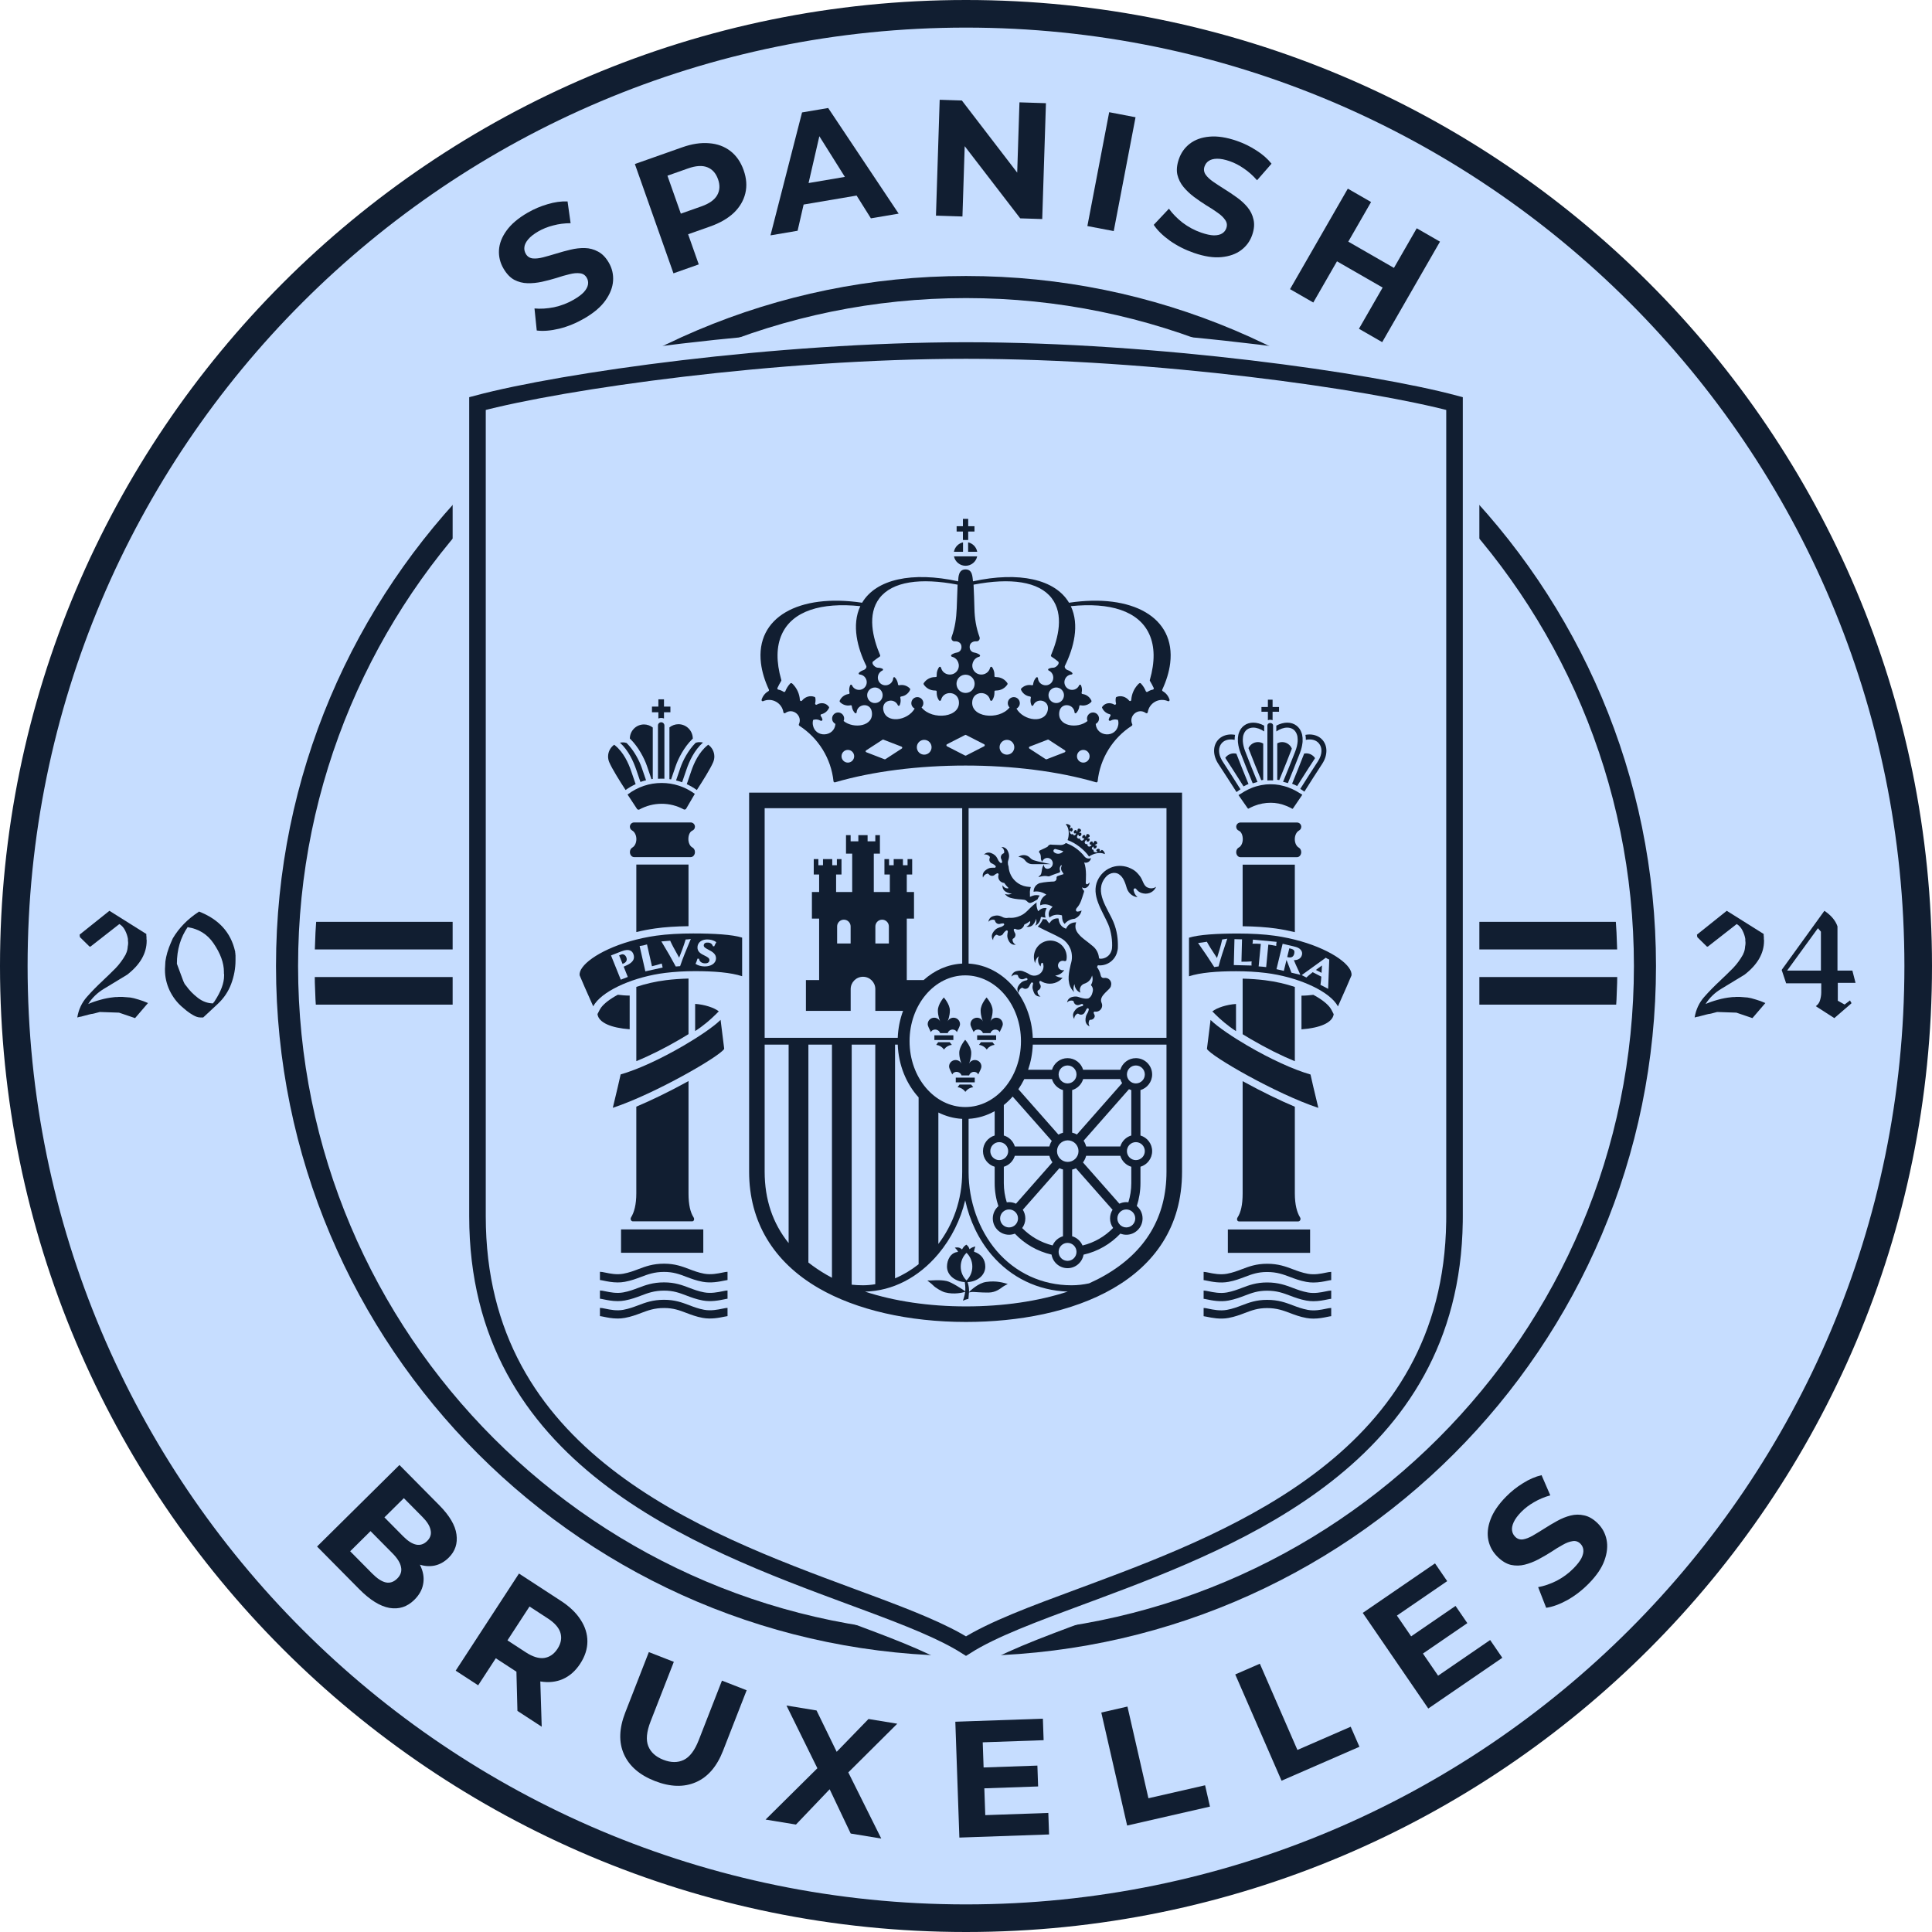 <svg width="350" height="350" viewBox="0 0 350 350" fill="none" xmlns="http://www.w3.org/2000/svg">
<path d="M175 347.5C270.269 347.5 347.5 270.269 347.5 175C347.5 79.731 270.269 2.5 175 2.5C79.731 2.5 2.5 79.731 2.5 175C2.5 270.269 79.731 347.5 175 347.5Z" fill="#C6DDFF" stroke="#111E31" stroke-width="5"/>
<path d="M287.828 286.868C286.651 288.067 285.366 289.062 283.973 289.853C282.566 290.629 281.276 291.101 280.104 291.267L278.648 287.526C279.735 287.332 280.856 286.947 282.011 286.37C283.165 285.766 284.183 285.014 285.066 284.115C285.739 283.43 286.214 282.817 286.492 282.277C286.769 281.709 286.885 281.206 286.838 280.768C286.792 280.33 286.612 279.957 286.298 279.648C285.898 279.256 285.43 279.105 284.893 279.195C284.343 279.27 283.744 279.495 283.096 279.869C282.435 280.228 281.732 280.659 280.987 281.161C280.242 281.635 279.461 282.087 278.645 282.519C277.842 282.937 277.032 283.248 276.214 283.454C275.395 283.659 274.568 283.674 273.732 283.498C272.91 283.307 272.099 282.82 271.3 282.035C270.444 281.194 269.89 280.202 269.639 279.059C269.388 277.888 269.511 276.635 270.008 275.301C270.504 273.939 271.446 272.551 272.833 271.138C273.758 270.196 274.783 269.381 275.908 268.691C277.019 267.988 278.139 267.504 279.268 267.239L280.85 270.895C279.764 271.202 278.785 271.614 277.913 272.131C277.026 272.634 276.254 273.221 275.595 273.892C274.937 274.562 274.476 275.189 274.212 275.771C273.949 276.354 273.855 276.864 273.93 277.301C273.99 277.725 274.184 278.098 274.513 278.42C274.898 278.799 275.366 278.95 275.917 278.874C276.454 278.784 277.045 278.553 277.693 278.179C278.34 277.805 279.036 277.382 279.781 276.908C280.54 276.42 281.314 275.961 282.102 275.529C282.904 275.083 283.714 274.758 284.533 274.552C285.351 274.346 286.171 274.339 286.993 274.529C287.829 274.706 288.64 275.179 289.425 275.95C290.267 276.776 290.806 277.768 291.043 278.926C291.28 280.083 291.15 281.343 290.654 282.706C290.171 284.054 289.229 285.441 287.828 286.868Z" fill="#111E31"/>
<path d="M255.345 296.643L263.684 290.928L265.821 294.046L257.482 299.761L255.345 296.643ZM260.526 303.567L269.954 297.105L272.159 300.322L258.746 309.514L246.875 292.191L259.966 283.22L262.171 286.437L253.064 292.678L260.526 303.567Z" fill="#111E31"/>
<path d="M232.165 322.592L223.777 303.34L228.232 301.398L235.039 317.02L244.692 312.814L246.274 316.444L232.165 322.592Z" fill="#111E31"/>
<path d="M204.193 330.714L199.51 310.243L204.248 309.159L208.048 325.77L218.313 323.422L219.196 327.282L204.193 330.714Z" fill="#111E31"/>
<path d="M177.829 320.207L187.933 319.854L188.065 323.632L177.961 323.985L177.829 320.207ZM178.49 328.829L189.913 328.431L190.049 332.328L173.799 332.895L173.066 311.908L188.927 311.355L189.063 315.252L178.03 315.637L178.49 328.829Z" fill="#111E31"/>
<path d="M138.69 329.632L149.617 318.809L149.044 322.302L142.477 308.972L147.924 309.866L152.449 319.152L150.165 318.807L157.338 311.412L162.548 312.267L152.157 322.6L152.721 319.166L159.65 333.072L154.114 332.163L149.459 322.37L151.649 322.73L144.196 330.535L138.69 329.632Z" fill="#111E31"/>
<path d="M118.638 322.648C115.862 321.565 113.993 319.945 113.032 317.788C112.07 315.631 112.149 313.117 113.268 310.248L117.543 299.292L122.071 301.059L117.861 311.847C117.134 313.71 116.993 315.201 117.437 316.319C117.881 317.436 118.792 318.264 120.171 318.802C121.55 319.34 122.781 319.348 123.865 318.827C124.949 318.305 125.854 317.112 126.581 315.249L130.79 304.461L135.262 306.206L130.987 317.162C129.868 320.031 128.224 321.933 126.055 322.869C123.887 323.805 121.415 323.731 118.638 322.648Z" fill="#111E31"/>
<path d="M82.553 302.656L94.017 285.062L101.633 290.025C103.208 291.051 104.397 292.195 105.197 293.457C106.009 294.702 106.414 296.004 106.412 297.363C106.409 298.723 105.977 300.064 105.114 301.388C104.263 302.695 103.216 303.624 101.973 304.175C100.742 304.709 99.393 304.857 97.926 304.617C96.459 304.377 94.938 303.744 93.362 302.718L88.009 299.229L90.981 298.624L86.625 305.31L82.553 302.656ZM93.738 309.945L93.499 300.694L97.848 303.528L98.136 312.811L93.738 309.945ZM90.686 299.076L90.121 295.987L95.249 299.328C96.506 300.147 97.619 300.49 98.588 300.358C99.569 300.209 100.37 299.657 100.992 298.702C101.625 297.73 101.807 296.774 101.536 295.834C101.266 294.893 100.502 294.014 99.245 293.195L94.118 289.854L97.189 289.098L90.686 299.076Z" fill="#111E31"/>
<path d="M57.438 280.169L72.364 265.397L79.581 272.69C81.438 274.566 82.475 276.325 82.693 277.967C82.925 279.623 82.458 281.027 81.292 282.181C80.511 282.955 79.638 283.438 78.676 283.631C77.727 283.81 76.766 283.72 75.792 283.362C74.818 283.003 73.902 282.39 73.044 281.523L74.319 281.063C75.248 282.001 75.914 282.987 76.319 284.022C76.738 285.042 76.846 286.047 76.643 287.036C76.454 288.039 75.925 288.97 75.058 289.828C73.779 291.094 72.277 291.581 70.553 291.289C68.844 290.984 67.018 289.85 65.077 287.888L57.438 280.169ZM63.437 281.027L67.425 285.058C68.311 285.953 69.122 286.488 69.856 286.661C70.619 286.835 71.32 286.605 71.96 285.972C72.585 285.353 72.815 284.661 72.65 283.897C72.512 283.132 72 282.302 71.114 281.407L66.872 277.121L69.388 274.631L73.039 278.32C73.869 279.158 74.644 279.657 75.365 279.817C76.114 279.976 76.787 279.761 77.384 279.17C77.966 278.593 78.175 277.936 78.009 277.2C77.871 276.464 77.388 275.677 76.558 274.838L73.16 271.405L63.437 281.027Z" fill="#111E31"/>
<path d="M87 177H52V182H87V177Z" fill="#111E31"/>
<path d="M87 167H52V172H87V167Z" fill="#111E31"/>
<path d="M294 177H259V182H294V177Z" fill="#111E31"/>
<path d="M294 167H259V172H294V167Z" fill="#111E31"/>
<path d="M175 296.5C242.103 296.5 296.5 242.103 296.5 175C296.5 107.897 242.103 53.5 175 53.5C107.897 53.5 53.5 107.897 53.5 175C53.5 242.103 107.897 296.5 175 296.5Z" stroke="#C6DDFF" stroke-width="7"/>
<path d="M175 298C242.931 298 298 242.931 298 175C298 107.069 242.931 52 175 52C107.069 52 52 107.069 52 175C52 242.931 107.069 298 175 298Z" stroke="#111E31" stroke-width="4"/>
<path d="M266.5 220.317L266.492 221.39C266.172 243.793 255.808 258.885 242.048 269.621C229.883 279.113 215.026 285.228 202.139 290.075L196.75 292.081C187.711 295.428 180.273 298.195 175.85 301.236L175 301.82L174.15 301.236C170.28 298.575 164.102 296.124 156.562 293.311L153.25 292.081C139.273 286.906 121.855 280.468 107.952 269.621C93.973 258.715 83.5 243.312 83.5 220.317V70.826L84.592 70.517L86.069 70.115C102.073 65.921 140.643 60.5 175 60.5C210.465 60.5 250.42 66.276 265.408 70.517L266.5 70.826V220.317Z" fill="#C6DDFF" stroke="#C6DDFF" stroke-width="3"/>
<path d="M175 63.5C209.422 63.5 248.042 68.987 263.5 73.106V220.317L263.493 221.338C263.19 242.669 253.392 256.965 240.202 267.256C227.569 277.112 211.866 283.261 198.375 288.278L195.708 289.268C187.34 292.366 179.857 295.127 175 298.204C170.787 295.535 164.597 293.103 157.568 290.483L154.292 289.268C140.241 284.065 123.273 277.769 109.798 267.256C96.399 256.802 86.5 242.215 86.5 220.317V73.106C101.958 68.987 140.578 63.5 175 63.5Z" stroke="#111E31" stroke-width="3"/>
<path d="M174.44 97.825H175.398V96.292H176.536V95.328H175.398V94H174.44V95.328H173.302V96.292H174.44V97.825Z" fill="#111E31"/>
<path d="M140.851 124.607C141.053 124.179 141.277 123.762 141.52 123.359C141.575 123.265 141.545 123.193 141.528 123.133C140.619 119.949 140.611 117.127 141.652 114.863C143.574 110.679 148.76 109.083 155.854 109.812C154.236 113.244 155.343 117.403 156.931 120.631C157.066 120.94 156.754 121.307 156.356 121.423C156.075 121.52 155.826 121.675 155.619 121.871C155.462 122.056 155.627 122.191 155.735 122.191C156.378 122.238 156.884 122.721 157 123.351C157.13 124.113 156.621 124.831 155.859 124.961C155.23 125.063 154.608 124.748 154.349 124.152C154.316 124.052 154.131 123.939 154.012 124.149C153.855 124.511 153.797 124.919 153.868 125.336C153.885 125.444 153.943 125.554 153.871 125.651C153.816 125.731 153.739 125.723 153.653 125.739C152.954 125.861 152.399 126.322 152.126 126.927C152.085 127.04 152.093 127.084 152.167 127.178C152.626 127.656 153.305 127.904 154.004 127.783C154.089 127.769 154.158 127.736 154.238 127.791C154.338 127.857 154.321 127.984 154.338 128.089C154.41 128.506 154.6 128.871 154.868 129.158C155.05 129.318 155.188 129.15 155.186 129.042C155.299 127.49 157.638 127.2 157.933 128.921C158.391 131.594 154.644 132.107 152.827 130.616C152.888 130.481 152.924 130.329 152.924 130.169C152.924 129.564 152.435 129.072 151.833 129.072C151.231 129.072 150.745 129.564 150.745 130.169C150.745 130.597 150.991 130.969 151.347 131.149C151.157 133.543 147.672 133.723 147.261 131.334C147.208 131.019 147.227 130.707 147.307 130.42C147.771 130.263 148.263 130.329 148.663 130.564C148.873 130.649 149.042 130.475 148.989 130.318C148.931 130.097 148.829 129.887 148.688 129.708C148.575 129.536 148.73 129.382 148.821 129.382C149.403 129.249 149.922 128.827 150.182 128.244C150.223 128.142 150.185 128.087 150.157 128.04C149.61 127.286 148.696 127.236 147.984 127.642C147.802 127.755 147.614 127.562 147.675 127.418C147.749 127.095 147.763 126.756 147.705 126.419C147.689 126.325 147.611 126.27 147.567 126.253C146.708 125.924 145.83 126.256 145.286 126.927C145.107 127.098 144.894 126.963 144.905 126.783C144.839 125.789 144.444 124.812 143.715 124.027C143.577 123.878 143.359 123.61 143.149 123.829C142.754 124.254 142.456 124.737 142.257 125.251C142.191 125.378 142.022 125.38 141.934 125.317C141.641 125.124 141.315 124.991 140.981 124.928C140.821 124.875 140.793 124.729 140.851 124.607ZM157.265 125.284C157.469 124.903 157.836 124.635 158.262 124.563C158.69 124.489 159.12 124.618 159.438 124.906C160.294 125.676 159.896 127.139 158.737 127.341C157.552 127.545 156.729 126.278 157.265 125.284ZM159.325 108.362C161.65 105.333 166.764 104.632 173.477 105.916C173.438 106.769 173.38 108.735 173.319 110.21C173.245 112.007 173.002 113.733 172.419 115.326C172.386 115.412 172.358 115.517 172.358 115.608C172.358 115.923 172.615 116.207 172.93 116.18C173.499 116.133 174.181 116.409 174.181 117.199C174.181 117.72 173.869 118.135 173.341 118.218C172.999 118.276 172.679 118.403 172.403 118.588C172.182 118.77 172.347 118.963 172.472 118.98C173.54 119.25 174.023 120.493 173.468 121.423C172.709 122.647 170.831 122.379 170.481 120.971C170.461 120.846 170.271 120.678 170.091 120.902C169.837 121.285 169.691 121.744 169.691 122.241C169.691 122.567 169.746 122.663 169.365 122.663C168.534 122.663 167.799 123.086 167.363 123.729C167.294 123.853 167.294 123.906 167.363 124.027C167.797 124.671 168.531 125.093 169.365 125.093C169.743 125.093 169.691 125.19 169.691 125.519C169.691 126.013 169.837 126.474 170.091 126.858C170.271 127.079 170.461 126.91 170.481 126.789C170.895 125.115 173.322 125.165 173.678 126.861C174.275 130.017 168.849 130.575 166.952 128.161C167.15 127.962 167.275 127.689 167.275 127.385C167.275 126.78 166.786 126.289 166.184 126.289C165.585 126.289 165.096 126.78 165.096 127.385C165.096 127.813 165.342 128.186 165.701 128.365C164.425 130.619 160.413 131.163 160.015 128.559C159.902 127.83 160.242 127.095 161.139 126.941C161.769 126.838 162.39 127.156 162.649 127.75C162.683 127.849 162.87 127.962 162.986 127.752C163.147 127.391 163.202 126.982 163.133 126.565C163.113 126.457 163.055 126.347 163.127 126.25C163.182 126.17 163.26 126.179 163.345 126.162C164.044 126.043 164.599 125.579 164.872 124.975C164.914 124.861 164.905 124.817 164.828 124.723C164.37 124.248 163.693 124 162.992 124.121C162.909 124.135 162.84 124.166 162.76 124.113C162.658 124.044 162.677 123.92 162.658 123.812C162.586 123.398 162.395 123.031 162.128 122.743C161.945 122.583 161.81 122.752 161.81 122.859C161.722 124.091 160.181 124.596 159.366 123.677C158.764 122.973 158.991 121.857 159.852 121.476C159.952 121.443 160.065 121.258 159.852 121.139C159.593 121.023 159.305 120.96 159.01 120.962C158.499 120.935 157.812 120.2 158.14 119.852C158.53 119.532 158.933 119.236 159.355 118.96C159.502 118.864 159.46 118.737 159.432 118.668C158.11 115.545 157.069 111.3 159.325 108.362ZM176.547 123.635C176.633 124.248 176.371 124.889 175.863 125.242C175.316 125.629 174.529 125.629 173.982 125.242C173.474 124.889 173.212 124.248 173.297 123.635C173.41 122.829 174.106 122.227 174.921 122.227C175.735 122.227 176.434 122.826 176.547 123.635ZM176.915 116.18C177.229 116.207 177.486 115.923 177.486 115.608C177.486 115.517 177.459 115.412 177.425 115.326C176.843 113.733 176.558 112.007 176.525 110.21C176.498 108.779 176.434 107.396 176.368 105.916C183.081 104.632 188.195 105.333 190.52 108.362C192.776 111.3 191.735 115.545 190.412 118.668C190.384 118.737 190.343 118.864 190.489 118.96C190.912 119.236 191.315 119.532 191.704 119.852C192.033 120.2 191.345 120.935 190.835 120.962C190.539 120.96 190.252 121.023 189.992 121.139C189.78 121.258 189.893 121.443 189.992 121.476C190.854 121.857 191.08 122.973 190.478 123.677C189.664 124.596 188.123 124.091 188.035 122.859C188.035 122.752 187.899 122.583 187.717 122.743C187.449 123.031 187.259 123.398 187.187 123.812C187.167 123.92 187.187 124.044 187.085 124.113C187.005 124.165 186.936 124.135 186.853 124.121C186.151 124 185.475 124.248 185.016 124.723C184.939 124.817 184.931 124.861 184.972 124.975C185.246 125.579 185.801 126.043 186.499 126.162C186.585 126.178 186.662 126.17 186.717 126.25C186.789 126.347 186.731 126.457 186.712 126.565C186.643 126.982 186.701 127.391 186.858 127.752C186.974 127.962 187.162 127.849 187.195 127.75C187.808 126.35 190.1 126.797 189.829 128.559C189.429 131.163 185.42 130.619 184.144 128.365C184.503 128.186 184.749 127.813 184.749 127.385C184.749 126.78 184.26 126.289 183.661 126.289C183.059 126.289 182.57 126.78 182.57 127.385C182.57 127.689 182.694 127.962 182.893 128.161C180.996 130.575 175.57 130.017 176.166 126.861C176.522 125.165 178.95 125.115 179.364 126.789C179.383 126.91 179.574 127.079 179.753 126.858C180.007 126.474 180.154 126.013 180.154 125.519C180.154 125.19 180.101 125.093 180.48 125.093C181.313 125.093 182.048 124.671 182.481 124.027C182.551 123.906 182.551 123.853 182.481 123.729C182.045 123.086 181.311 122.663 180.48 122.663C180.098 122.663 180.154 122.567 180.154 122.241C180.154 121.744 180.007 121.285 179.753 120.902C179.574 120.678 179.383 120.846 179.364 120.971C179.013 122.379 177.136 122.647 176.376 121.423C175.821 120.493 176.304 119.25 177.376 118.98C177.497 118.963 177.663 118.77 177.442 118.588C177.166 118.403 176.846 118.276 176.503 118.218C175.976 118.135 175.664 117.72 175.664 117.199C175.664 116.409 176.346 116.133 176.915 116.18ZM192.58 125.284C193.115 126.278 192.293 127.545 191.108 127.341C189.948 127.139 189.551 125.676 190.407 124.906C190.724 124.618 191.155 124.489 191.583 124.563C192.008 124.635 192.375 124.903 192.58 125.284ZM192.845 123.351C192.961 122.721 193.466 122.238 194.11 122.191C194.217 122.191 194.383 122.056 194.225 121.871C194.018 121.675 193.77 121.52 193.488 121.423C193.091 121.307 192.779 120.94 192.914 120.631C194.502 117.403 195.609 113.244 193.991 109.812C201.085 109.083 206.27 110.679 208.192 114.863C209.233 117.127 209.225 119.949 208.317 123.133C208.3 123.193 208.27 123.265 208.325 123.359C208.568 123.762 208.792 124.179 208.993 124.607C209.051 124.729 209.024 124.875 208.863 124.928C208.529 124.991 208.203 125.124 207.911 125.317C207.822 125.38 207.654 125.378 207.588 125.251C207.389 124.737 207.091 124.254 206.696 123.829C206.486 123.61 206.268 123.878 206.13 124.027C205.401 124.812 205.006 125.789 204.94 126.783C204.951 126.963 204.738 127.098 204.558 126.927C204.014 126.256 203.136 125.924 202.278 126.253C202.233 126.27 202.156 126.325 202.14 126.419C202.082 126.756 202.095 127.095 202.17 127.418C202.231 127.562 202.043 127.755 201.861 127.642C201.148 127.236 200.234 127.286 199.687 128.04C199.66 128.087 199.621 128.142 199.663 128.244C199.922 128.827 200.441 129.249 201.024 129.382C201.115 129.382 201.27 129.536 201.156 129.708C201.016 129.887 200.913 130.097 200.855 130.318C200.803 130.475 200.971 130.649 201.181 130.564C201.579 130.329 202.073 130.263 202.537 130.42C202.617 130.707 202.637 131.019 202.584 131.334C202.173 133.723 198.688 133.543 198.497 131.149C198.854 130.969 199.099 130.597 199.099 130.169C199.099 129.564 198.613 129.072 198.011 129.072C197.409 129.072 196.921 129.564 196.921 130.169C196.921 130.329 196.956 130.481 197.017 130.616C195.2 132.107 191.453 131.594 191.911 128.921C192.047 128.145 192.674 127.628 193.505 127.772C194.132 127.888 194.612 128.396 194.659 129.042C194.656 129.15 194.794 129.318 194.977 129.158C195.244 128.871 195.435 128.506 195.507 128.089C195.523 127.984 195.507 127.857 195.606 127.791C195.686 127.736 195.755 127.769 195.841 127.783C196.539 127.904 197.219 127.656 197.677 127.178C197.752 127.084 197.76 127.04 197.719 126.927C197.445 126.322 196.89 125.861 196.189 125.739C196.106 125.723 196.029 125.731 195.973 125.651C195.902 125.554 195.96 125.444 195.976 125.336C196.048 124.919 195.99 124.511 195.833 124.149C195.714 123.939 195.529 124.052 195.496 124.152C195.236 124.748 194.615 125.063 193.985 124.961C193.223 124.831 192.715 124.113 192.845 123.351ZM196.25 138.154C195.617 138.154 195.104 137.638 195.104 137.003C195.104 136.365 195.617 135.852 196.25 135.852C196.882 135.852 197.393 136.365 197.393 137.003C197.393 137.638 196.882 138.154 196.25 138.154ZM192.886 136.282L189.647 137.533C189.548 137.58 189.484 137.561 189.412 137.514C188.44 136.881 187.468 136.249 186.496 135.617C186.392 135.564 186.334 135.343 186.535 135.255L189.788 133.999C189.882 133.968 189.893 133.96 190.006 134.035C190.973 134.661 191.936 135.291 192.903 135.918C193.019 135.992 193.088 136.136 192.886 136.282ZM182.418 136.713C181.681 136.713 181.081 136.114 181.081 135.371C181.081 134.631 181.681 134.029 182.418 134.029C183.155 134.029 183.752 134.631 183.752 135.371C183.752 136.114 183.155 136.713 182.418 136.713ZM178.284 135.197C177.205 135.749 176.125 136.302 175.045 136.857C174.954 136.909 174.89 136.909 174.799 136.857C173.72 136.302 172.64 135.749 171.56 135.197C171.4 135.103 171.411 134.882 171.58 134.816C172.657 134.266 173.731 133.717 174.805 133.167C174.918 133.109 174.926 133.109 175.04 133.167C176.114 133.717 177.188 134.266 178.265 134.816C178.453 134.896 178.431 135.125 178.284 135.197ZM167.427 136.713C166.689 136.713 166.093 136.114 166.093 135.371C166.093 134.631 166.689 134.029 167.427 134.029C168.164 134.029 168.763 134.631 168.763 135.371C168.763 136.114 168.164 136.713 167.427 136.713ZM163.348 135.617C162.376 136.249 161.404 136.881 160.432 137.514C160.36 137.561 160.297 137.58 160.197 137.533L156.958 136.282C156.768 136.21 156.762 136.012 156.942 135.918C157.908 135.291 158.872 134.661 159.838 134.035C159.952 133.96 159.963 133.968 160.057 133.999L163.309 135.255C163.494 135.319 163.497 135.539 163.348 135.617ZM153.595 138.154C152.963 138.154 152.452 137.638 152.452 137.003C152.452 136.365 152.963 135.852 153.595 135.852C154.227 135.852 154.741 136.365 154.741 137.003C154.741 137.638 154.227 138.154 153.595 138.154ZM139.3 124.95C139.313 125.038 139.333 125.118 139.208 125.212C138.62 125.541 138.176 126.09 137.977 126.739C137.924 126.85 137.993 127.09 138.261 127.023C139.846 126.314 141.663 127.333 141.92 129.036C141.953 129.188 142.097 129.274 142.262 129.175C143.638 128.158 145.435 129.674 144.731 131.204C144.698 131.273 144.698 131.392 144.811 131.48C148.277 133.717 150.566 137.412 150.997 141.543C151.01 141.667 151.154 141.758 151.273 141.725C165.091 137.674 184.754 137.674 198.572 141.725C198.691 141.758 198.834 141.667 198.848 141.543C199.282 137.412 201.568 133.717 205.033 131.48C205.147 131.392 205.147 131.273 205.114 131.204C204.409 129.674 206.207 128.158 207.582 129.175C207.748 129.274 207.891 129.188 207.925 129.036C208.181 127.333 209.998 126.314 211.583 127.023C211.851 127.09 211.92 126.85 211.868 126.739C211.669 126.09 211.224 125.541 210.636 125.212C210.512 125.118 210.531 125.038 210.545 124.95C211.302 123.326 211.799 121.713 211.989 120.142C213 111.822 205.136 107.479 193.665 109.191C191.149 104.935 184.613 103.489 176.266 105.311C176.161 104.546 176.21 103.154 174.921 103.154C173.637 103.154 173.618 104.502 173.579 105.311C165.231 103.489 158.695 104.935 156.18 109.191C144.709 107.479 136.845 111.822 137.855 120.142C138.046 121.713 138.543 123.326 139.3 124.95Z" fill="#111E31"/>
<path d="M174.46 98.253C173.623 98.436 172.971 99.109 172.814 99.957H174.46V98.253Z" fill="#111E31"/>
<path d="M175.386 98.253V99.957H177.032C176.875 99.109 176.223 98.436 175.386 98.253Z" fill="#111E31"/>
<path d="M174.923 102.496C175.956 102.496 176.82 101.765 177.024 100.793H172.822C173.026 101.765 173.89 102.496 174.923 102.496Z" fill="#111E31"/>
<path d="M235.737 149.779C235.737 149.351 235.392 149.006 234.967 149.006H224.719C224.294 149.006 223.952 149.351 223.952 149.779C223.952 150.111 224.156 150.389 224.449 150.5H224.443C224.896 150.702 225.142 151.345 225.142 152.021C225.142 152.676 224.858 153.328 224.407 153.54H224.41C224.14 153.684 223.952 154.001 223.952 154.377C223.952 154.879 224.294 155.288 224.719 155.288H234.959C235.384 155.288 235.729 154.879 235.729 154.377C235.729 154.01 235.547 153.698 235.287 153.551C235.293 153.557 235.298 153.557 235.304 153.56C234.873 153.333 234.564 152.734 234.564 152.021C234.564 151.309 234.898 150.682 235.334 150.461C235.326 150.464 235.317 150.464 235.312 150.467C235.563 150.34 235.737 150.08 235.737 149.779Z" fill="#111E31"/>
<path d="M222.437 226.966H237.337V222.733H222.437V226.966Z" fill="#111E31"/>
<path d="M231.125 168.204C232.299 168.372 233.453 168.596 234.571 168.867V156.637H225.116V167.798C227.353 167.825 229.463 167.969 231.125 168.204Z" fill="#111E31"/>
<path d="M225.505 196.071C225.381 196.004 225.248 195.93 225.116 195.858V216.209C225.116 218.33 224.768 219.661 224.199 220.547C223.994 220.868 224.127 221.271 224.453 221.271H235.192C235.523 221.271 235.714 220.854 235.523 220.55C234.962 219.658 234.573 218.233 234.573 216.209V200.497C231.806 199.329 228.667 197.799 225.505 196.071Z" fill="#111E31"/>
<path d="M223.913 181.879C222.22 181.989 220.442 182.569 219.63 183.226L220.237 183.831C221.063 184.646 222.308 185.758 223.913 186.799V181.879Z" fill="#111E31"/>
<path d="M236.923 230.758C235.882 230.564 235.037 230.244 234.219 229.938C232.927 229.449 231.588 228.943 229.547 228.943C227.576 228.943 226.256 229.443 224.977 229.929C224.163 230.239 223.32 230.559 222.285 230.752C221.045 230.984 219.78 230.722 218.944 230.548C218.557 230.468 218.275 230.412 218.049 230.412L218.046 231.904C218.132 231.904 218.413 231.962 218.64 232.009C219.535 232.196 221.031 232.503 222.561 232.218C223.726 232 224.632 231.655 225.507 231.324C226.764 230.846 227.849 230.435 229.547 230.435C231.314 230.435 232.471 230.871 233.695 231.332C234.57 231.663 235.479 232.006 236.649 232.224C237.097 232.307 237.533 232.34 237.95 232.34C238.936 232.34 239.814 232.158 240.463 232.022C240.736 231.964 241.048 231.904 241.161 231.904V230.412C240.896 230.412 240.57 230.476 240.159 230.562C239.306 230.738 238.132 230.981 236.923 230.758Z" fill="#111E31"/>
<path d="M236.923 234.143C235.882 233.95 235.037 233.629 234.222 233.323C232.927 232.834 231.588 232.329 229.547 232.329C227.576 232.329 226.256 232.829 224.977 233.315C224.163 233.624 223.32 233.944 222.285 234.138C221.045 234.372 219.78 234.107 218.944 233.933C218.557 233.856 218.275 233.798 218.049 233.798L218.046 235.289C218.132 235.289 218.413 235.347 218.64 235.394C219.535 235.582 221.031 235.891 222.561 235.604C223.726 235.386 224.632 235.041 225.507 234.709C226.764 234.231 227.849 233.82 229.547 233.82C231.314 233.82 232.471 234.256 233.695 234.717C234.573 235.049 235.479 235.391 236.649 235.609C237.097 235.692 237.533 235.725 237.95 235.725C238.936 235.725 239.817 235.543 240.463 235.408C240.736 235.353 241.048 235.289 241.161 235.289V233.798C240.896 233.798 240.57 233.861 240.162 233.95C239.306 234.127 238.132 234.37 236.923 234.143Z" fill="#111E31"/>
<path d="M236.923 237.297C235.882 237.104 235.037 236.783 234.219 236.477C232.927 235.988 231.588 235.48 229.547 235.48C227.576 235.48 226.256 235.982 224.977 236.468C224.165 236.778 223.32 237.098 222.285 237.291C221.045 237.526 219.78 237.261 218.944 237.087C218.557 237.007 218.275 236.949 218.049 236.949L218.046 238.44C218.132 238.443 218.413 238.501 218.64 238.548C219.535 238.733 221.031 239.045 222.561 238.758C223.726 238.539 224.632 238.194 225.507 237.863C226.764 237.385 227.849 236.971 229.547 236.971C231.314 236.971 232.471 237.41 233.695 237.871C234.57 238.203 235.479 238.545 236.649 238.763C237.097 238.846 237.533 238.879 237.95 238.879C238.936 238.879 239.814 238.697 240.463 238.562C240.736 238.504 241.048 238.44 241.161 238.44V236.949C240.896 236.949 240.57 237.015 240.162 237.101C239.303 237.28 238.132 237.523 236.923 237.297Z" fill="#111E31"/>
<path d="M234.572 192.25V178.794C232.962 178.255 231.139 177.822 229.176 177.579C227.914 177.421 226.528 177.325 225.117 177.289V187.357C225.622 187.671 226.125 187.972 226.597 188.248C229.38 189.878 232.147 191.258 234.572 192.25Z" fill="#111E31"/>
<path d="M218.649 190.02C219.37 191.345 231.18 198.168 238.829 200.703C238.749 200.366 238.661 199.991 238.564 199.59C238.147 197.851 237.636 195.724 237.41 194.656C234.312 193.767 230.148 191.861 225.928 189.393C223.512 187.982 220.643 186.098 219.304 184.77L218.649 190.02Z" fill="#111E31"/>
<path d="M234.46 172.776C234.485 172.679 234.496 172.583 234.496 172.461C234.502 172.008 234.046 171.906 233.607 171.804L233.571 171.798L233.19 173.375C233.563 173.483 233.861 173.477 234.076 173.359C234.264 173.254 234.391 173.058 234.46 172.776Z" fill="#111E31"/>
<path d="M239.413 176.24L239.488 174.903L238.383 175.71L239.413 176.24Z" fill="#111E31"/>
<path d="M240.603 179.144L240.484 179.072C240.28 178.953 239.473 178.536 239.269 178.448L239.211 178.423L239.225 178.329C239.288 177.846 239.349 177.39 239.368 176.927L237.808 176.12C237.692 176.217 237.579 176.308 237.471 176.394C237.201 176.612 236.947 176.816 236.706 177.045L236.662 177.087L236.607 177.056C236.497 176.993 236.049 176.764 235.939 176.711L235.809 176.653L240.183 173.5L240.23 173.533C240.316 173.591 240.396 173.641 240.481 173.685C240.564 173.729 240.647 173.765 240.752 173.804L240.807 173.826L240.603 179.144ZM235.403 176.554C235.174 176.488 234.23 176.264 233.998 176.22L233.951 176.211L233.335 174.593C233.291 174.475 233.224 174.312 233.155 174.14C233.125 174.063 233.092 173.983 233.061 173.906L232.578 175.894L232.495 175.866C232.299 175.808 231.526 175.626 231.336 175.593L231.247 175.576L232.363 170.973L234.21 171.407C234.583 171.495 235.091 171.614 235.37 171.826C235.809 172.155 235.969 172.539 235.856 172.997C235.712 173.596 235.179 173.942 234.417 173.942H234.398C234.608 174.472 234.851 174.999 235.086 175.51C235.155 175.662 235.224 175.814 235.293 175.966L235.572 176.604L235.403 176.554ZM231.065 171.335C230.645 171.255 230.212 171.169 229.77 171.125L229.378 175.204L229.289 175.19C229.093 175.157 228.295 175.082 228.102 175.079L228.014 175.076L228.406 170.995C227.873 170.951 227.401 170.951 227 170.957L226.89 170.959L226.92 170.852C226.942 170.772 226.978 170.402 226.973 170.319L226.964 170.219L231.278 170.625L231.253 170.722C231.228 170.802 231.195 171.172 231.2 171.255L231.209 171.362L231.065 171.335ZM226.727 174.817L226.741 174.914L223.515 174.833L223.634 170.131L223.723 170.139C223.924 170.156 224.728 170.175 224.915 170.17L225.004 170.164L224.902 174.223C225.545 174.234 226.097 174.207 226.652 174.174L226.76 174.165L226.738 174.27C226.721 174.356 226.713 174.731 226.727 174.817ZM222.116 170.703C221.641 172.108 221.152 173.558 220.768 175.024L220.751 175.082L220.691 175.085C220.583 175.088 220.136 175.157 220.033 175.181L219.975 175.198L219.942 175.146C219.144 173.878 218.274 172.583 217.126 170.951L217.043 170.832L217.187 170.818C217.405 170.802 218.338 170.664 218.573 170.614L218.633 170.603L218.664 170.658C219.045 171.368 219.506 172.072 219.953 172.754C220.127 173.019 220.299 173.284 220.47 173.552C220.768 172.619 221.132 171.434 221.4 170.25L221.414 170.189L221.478 170.186C221.596 170.181 222.082 170.109 222.19 170.081L222.339 170.04L222.116 170.703ZM244.353 175.284C242.806 173.146 237.701 170.476 230.938 169.518C229.024 169.245 226.639 169.118 224.267 169.118C220.539 169.118 217.167 169.311 215.4 169.874V176.863C217.429 176.195 220.448 175.946 223.93 175.946C225.749 175.946 227.611 176.046 229.339 176.261C234.843 176.946 240.18 179.26 242.03 181.77C242.166 181.958 242.284 182.14 242.378 182.322C243.447 179.923 244.709 177.073 244.83 176.719C244.897 176.297 244.736 175.814 244.353 175.284Z" fill="#111E31"/>
<path d="M240.963 182.557C240.414 181.811 239.359 180.988 237.923 180.221C237.246 180.301 236.57 180.373 235.775 180.373V186.475C239.168 186.221 241.333 185.277 241.598 183.805C241.604 183.775 241.601 183.747 241.604 183.717L241.201 182.932C241.137 182.814 241.057 182.687 240.963 182.557Z" fill="#111E31"/>
<path d="M228.845 141.288V134.707C228.682 134.608 228.511 134.536 228.337 134.492C228.187 134.456 228.036 134.437 227.881 134.437C227.152 134.437 226.486 134.862 226.174 135.527C226.205 135.616 226.232 135.701 226.266 135.784C226.859 137.353 227.795 139.653 228.488 141.343C228.607 141.321 228.726 141.304 228.845 141.288Z" fill="#111E31"/>
<path d="M221.97 137.29C222.008 137.359 222.053 137.431 222.1 137.5C222.809 138.571 223.881 140.242 225.281 142.462C225.568 142.304 225.869 142.158 226.175 142.025C225.513 140.416 224.621 138.218 224.022 136.641C224.008 136.608 223.997 136.575 223.986 136.541C223.98 136.541 223.972 136.539 223.966 136.539C223.82 136.5 223.668 136.483 223.511 136.483C222.906 136.483 222.323 136.79 221.97 137.29Z" fill="#111E31"/>
<path d="M234.991 142.398C236.375 140.209 237.432 138.56 238.134 137.5C238.17 137.444 238.203 137.389 238.23 137.342C237.883 136.809 237.283 136.481 236.651 136.481C236.516 136.481 236.383 136.497 236.253 136.525C236.24 136.564 236.226 136.599 236.212 136.641C235.629 138.171 234.74 140.363 234.077 141.976C234.392 142.103 234.699 142.246 234.991 142.398Z" fill="#111E31"/>
<path d="M229.69 130.474C229.826 130.419 229.969 130.394 230.116 130.394C230.265 130.394 230.408 130.419 230.541 130.474V128.939H231.709V128.08H230.541V126.757H229.69V128.08H228.525V128.939H229.69V130.474Z" fill="#111E31"/>
<path d="M224.009 143.489C224.166 143.37 224.332 143.252 224.512 143.127C224.581 143.081 224.652 143.036 224.724 142.992C223.736 141.424 222.377 139.284 221.471 137.914C221.441 137.867 221.413 137.82 221.386 137.77L221.35 137.704C220.682 136.567 220.671 135.393 221.32 134.645C221.709 134.195 222.289 133.957 222.99 133.957C223.2 133.957 223.426 133.982 223.667 134.029C223.664 133.711 223.692 133.408 223.744 133.123C223.487 133.076 223.239 133.054 223.004 133.054C222.057 133.054 221.198 133.419 220.646 134.054C219.679 135.167 219.712 136.879 220.726 138.411C221.632 139.783 223.007 141.924 224.009 143.489Z" fill="#111E31"/>
<path d="M224.258 134.346C224.258 134.379 224.261 134.413 224.264 134.449C224.267 134.487 224.272 134.526 224.278 134.567L224.286 134.625C224.349 135.186 224.499 135.774 224.725 136.373L224.761 136.464C225.363 138.049 226.274 140.292 226.94 141.907C227.205 141.816 227.489 141.733 227.804 141.656C227.133 140.026 226.213 137.765 225.6 136.155L225.562 136.053C225.335 135.462 225.2 134.89 225.156 134.36C225.145 134.222 225.145 134.095 225.145 133.987C225.145 133.822 225.159 133.662 225.181 133.51L225.192 133.438C225.2 133.391 225.205 133.352 225.214 133.316C225.225 133.264 225.239 133.217 225.252 133.17L225.261 133.145C225.388 132.725 225.603 132.397 225.901 132.17C226.211 131.936 226.603 131.811 227.042 131.811C227.657 131.811 228.356 132.057 229.016 132.505V131.458C228.356 131.102 227.671 130.914 227.036 130.914C226.404 130.914 225.824 131.102 225.36 131.452C224.918 131.792 224.603 132.251 224.421 132.819C224.407 132.855 224.399 132.894 224.388 132.933L224.36 133.035C224.352 133.065 224.344 133.095 224.336 133.129C224.261 133.474 224.233 133.858 224.256 134.275L224.258 134.346Z" fill="#111E31"/>
<path d="M237.243 133.957C237.944 133.957 238.521 134.194 238.914 134.647C239.585 135.418 239.554 136.624 238.833 137.79C238.825 137.806 238.817 137.823 238.806 137.839C238.792 137.864 238.778 137.889 238.762 137.914C238.049 138.993 236.97 140.675 235.556 142.915C235.614 142.948 235.675 142.984 235.733 143.02C235.92 143.141 236.114 143.274 236.301 143.412C237.273 141.871 238.61 139.767 239.507 138.411C240.521 136.878 240.554 135.166 239.587 134.053C239.038 133.418 238.176 133.054 237.229 133.054C236.994 133.054 236.746 133.079 236.489 133.123C236.542 133.407 236.569 133.714 236.566 134.029C236.807 133.982 237.033 133.957 237.243 133.957Z" fill="#111E31"/>
<path d="M234.026 135.614C233.736 134.907 233.038 134.437 232.281 134.437C232.129 134.437 231.974 134.457 231.825 134.493C231.676 134.529 231.53 134.587 231.386 134.667V141.266C231.508 141.283 231.629 141.299 231.753 141.319C232.725 138.955 233.49 137.044 233.968 135.785C233.99 135.727 234.007 135.672 234.026 135.614Z" fill="#111E31"/>
<path d="M231.217 132.506C231.874 132.056 232.573 131.813 233.191 131.813C233.628 131.813 234.023 131.934 234.332 132.169C234.63 132.398 234.845 132.727 234.972 133.144L234.978 133.169C234.995 133.218 235.008 133.265 235.019 133.315C235.028 133.356 235.036 133.398 235.042 133.439L235.05 133.494C235.075 133.657 235.086 133.818 235.088 133.986C235.088 134.077 235.088 134.215 235.077 134.359C235.033 134.892 234.898 135.461 234.671 136.054L234.575 136.306C233.962 137.904 233.078 140.075 232.44 141.632C232.755 141.704 233.042 141.781 233.31 141.87C233.976 140.249 234.89 137.998 235.494 136.41L235.508 136.375C235.735 135.778 235.884 135.19 235.947 134.627L235.955 134.56C235.961 134.522 235.967 134.486 235.969 134.45C235.972 134.414 235.972 134.381 235.975 134.348L235.978 134.276C236 133.859 235.972 133.472 235.897 133.13C235.889 133.091 235.878 133.058 235.87 133.025L235.845 132.934C235.834 132.892 235.823 132.854 235.812 132.818C235.63 132.249 235.315 131.791 234.87 131.454C234.409 131.1 233.829 130.915 233.197 130.915C232.562 130.915 231.877 131.103 231.217 131.457V132.506Z" fill="#111E31"/>
<path d="M230.631 131.396C230.628 131.352 230.617 131.308 230.601 131.269C230.526 131.095 230.33 130.976 230.118 130.976C229.902 130.976 229.706 131.095 229.632 131.269C229.615 131.308 229.604 131.352 229.601 131.399L229.598 141.384C229.93 141.362 230.311 141.359 230.634 141.378L230.631 131.396Z" fill="#111E31"/>
<path d="M235.33 143.611C235.272 143.572 235.225 143.547 235.175 143.517L235.048 143.442C235.01 143.42 234.971 143.398 234.932 143.376L234.869 143.335C234.839 143.318 234.816 143.304 234.794 143.293C234.38 143.064 233.938 142.86 233.474 142.686L233.411 142.661C233.372 142.644 233.35 142.633 233.325 142.628L233.173 142.575C232.834 142.462 232.469 142.363 232.085 142.283L231.851 142.23C231.815 142.222 231.79 142.216 231.765 142.211C231.553 142.172 231.326 142.145 231.067 142.117L230.951 142.109C230.887 142.103 230.862 142.103 230.837 142.1C230.799 142.1 230.771 142.1 230.743 142.098L230.669 142.092C230.288 142.07 229.987 142.064 229.493 142.103L229.33 142.114C229.305 142.117 229.283 142.12 229.261 142.122C229.222 142.131 229.194 142.133 229.167 142.136C228.907 142.167 228.681 142.197 228.482 142.236C228.457 142.241 228.432 142.247 228.41 142.252L228.162 142.307C227.753 142.399 227.399 142.498 227.082 142.611L226.781 142.73C226.325 142.912 225.889 143.122 225.486 143.357L225.105 143.591C225.033 143.636 224.981 143.669 224.928 143.705C224.779 143.804 224.503 143.937 224.365 144.039L226.038 146.438C226.063 146.474 226.099 146.494 226.143 146.494C226.146 146.494 226.16 146.491 226.187 146.483C226.469 146.331 226.751 146.193 227.046 146.068L227.206 146.002C228.167 145.621 229.175 145.428 230.197 145.428C231.169 145.428 232.097 145.613 233.033 145.997L233.091 146.021C233.124 146.032 233.157 146.046 233.193 146.06C233.488 146.19 233.781 146.336 234.065 146.496C234.109 146.513 234.129 146.516 234.134 146.516C234.176 146.516 234.212 146.494 234.237 146.46L235.929 143.972C235.777 143.862 235.504 143.721 235.33 143.611Z" fill="#111E31"/>
<path d="M174.044 229.46C174.044 228.475 174.45 227.583 175.096 226.959C175.745 227.583 176.145 228.475 176.145 229.46C176.145 230.449 175.742 231.338 175.093 231.962C174.447 231.338 174.044 230.449 174.044 229.46ZM178.647 232.236C177.222 232.44 175.85 233.76 175.54 234.075C175.546 233.953 175.549 233.834 175.549 233.721C175.549 233.083 175.322 232.354 175.294 232.266C177.117 232.172 178.495 230.999 178.495 229.46C178.495 228.232 177.807 227.182 176.454 226.76C176.454 226.76 176.485 226.428 176.545 226.274C176.603 226.119 176.692 225.804 176.692 225.804C176.692 225.804 176.385 225.884 176.148 225.981C175.907 226.078 175.631 226.313 175.631 226.313C175.631 226.313 175.573 226.097 175.474 225.923C175.375 225.746 175.076 225.484 175.076 225.484C175.076 225.484 174.82 225.619 174.621 225.843C174.422 226.067 174.284 226.351 174.284 226.351C174.284 226.351 174.085 226.158 173.79 226.039C173.491 225.923 172.975 226.02 172.975 226.02C172.975 226.02 173.254 226.313 173.392 226.47C173.508 226.674 173.552 226.801 173.552 226.801C172.205 226.898 171.556 228.251 171.556 229.46C171.556 230.982 172.975 232.153 174.778 232.263C174.789 232.335 174.908 233.02 174.875 233.721C174.872 233.79 174.866 233.857 174.861 233.926C174.392 233.602 172.412 232.271 171.492 232.07C170.15 231.777 168.642 232.015 167.991 231.979C168.01 231.995 168.772 232.564 169.109 232.912C169.443 233.263 170.562 233.959 171.194 234.124C172.867 234.563 174.425 234.16 174.85 234.033C174.75 234.826 174.441 235.627 174.441 235.627C174.441 235.627 174.836 235.488 174.955 235.43C175.074 235.372 175.433 235.314 175.433 235.314C175.433 235.314 175.507 234.721 175.537 234.133C175.651 234.116 175.891 234.077 176.07 234.053C176.313 234.014 177.771 234.18 179.094 234.16C180.417 234.144 181.278 233.39 181.615 233.152C181.949 232.912 182.582 232.603 182.565 232.603C181.82 232.399 180.563 231.959 178.647 232.236Z" fill="#111E31"/>
<path d="M193.402 152.195C194.799 152.665 196.467 153.943 197.287 155.169C197.98 154.664 199.269 154.28 200.081 154.714C200.095 154.725 200.112 154.728 200.131 154.711C200.258 154.573 199.858 153.985 199.601 153.968C199.592 153.968 199.57 153.982 199.559 153.993C199.49 154.043 199.325 154.164 199.231 154.233C199.211 154.247 199.192 154.228 199.195 154.206C199.211 154.115 199.233 154.026 199.256 153.938C199.261 153.921 199.264 153.902 199.253 153.888C199.032 153.651 198.643 153.772 198.601 154.093C198.598 154.109 198.615 154.126 198.626 154.137C198.706 154.206 198.748 154.244 198.83 154.319C198.861 154.349 198.814 154.388 198.77 154.388C198.607 154.393 198.295 154.427 198.168 154.283C198.096 154.2 198.076 154.09 198.11 153.99C198.115 153.971 198.104 153.957 198.085 153.96C198.007 153.963 197.927 153.932 197.869 153.869C197.701 153.681 197.858 153.529 197.983 153.402C198.007 153.38 198.063 153.341 198.074 153.383C198.093 153.466 198.115 153.554 198.143 153.645C198.148 153.662 198.151 153.681 198.17 153.689C198.471 153.805 198.77 153.504 198.651 153.203C198.645 153.19 198.623 153.179 198.607 153.176C198.543 153.162 198.438 153.134 198.342 153.109C198.322 153.104 198.311 153.074 198.333 153.065C198.452 153.005 198.612 152.927 198.698 152.886C198.712 152.878 198.734 152.866 198.739 152.858C198.794 152.726 198.761 152.565 198.654 152.458C198.543 152.353 198.383 152.317 198.253 152.378C198.242 152.38 198.234 152.405 198.228 152.419C198.173 152.541 198.096 152.695 198.049 152.786C198.041 152.806 198.01 152.795 198.005 152.775C197.985 152.715 197.955 152.604 197.936 152.51C197.933 152.494 197.925 152.477 197.908 152.469C197.61 152.347 197.309 152.654 197.428 152.955C197.433 152.969 197.455 152.977 197.469 152.98C197.563 153.005 197.649 153.027 197.734 153.049C197.778 153.057 197.74 153.115 197.715 153.137C197.552 153.3 197.372 153.491 197.124 153.3C197.011 153.214 196.964 153.065 197 152.933C197.002 152.924 196.994 152.916 196.983 152.919C196.875 152.96 196.746 152.947 196.646 152.869C196.359 152.651 196.569 152.403 196.715 152.201C196.735 152.173 196.784 152.129 196.801 152.168C196.837 152.253 196.878 152.356 196.903 152.422C196.909 152.436 196.917 152.455 196.936 152.461C197.245 152.552 197.516 152.195 197.35 151.917C197.339 151.903 197.323 151.9 197.306 151.897C197.229 151.889 197.124 151.875 197.036 151.864C197.013 151.861 196.994 151.836 197.019 151.82C197.041 151.806 197.256 151.663 197.356 151.596C197.37 151.585 197.392 151.574 197.395 151.563C197.491 151.254 197.129 150.98 196.853 151.149C196.845 151.154 196.837 151.179 196.831 151.193C196.793 151.312 196.721 151.538 196.704 151.58C196.696 151.602 196.666 151.596 196.657 151.574C196.652 151.563 196.594 151.422 196.558 151.32C196.552 151.306 196.541 151.287 196.522 151.284C196.21 151.204 195.939 151.552 196.108 151.825C196.119 151.842 196.141 151.845 196.152 151.848C196.257 151.859 196.403 151.878 196.425 151.881C196.464 151.883 196.436 151.944 196.414 151.972C196.26 152.165 196.075 152.43 195.787 152.212C195.688 152.137 195.641 152.016 195.652 151.9C195.652 151.889 195.641 151.883 195.633 151.886C195.514 151.958 195.362 151.952 195.246 151.861C195 151.676 195.133 151.45 195.249 151.251C195.266 151.221 195.304 151.174 195.332 151.207C195.387 151.279 195.437 151.389 195.464 151.447C195.473 151.461 195.481 151.478 195.503 151.48C195.823 151.516 196.028 151.157 195.845 150.889C195.834 150.876 195.812 150.873 195.798 150.873C195.694 150.876 195.608 150.876 195.525 150.876C195.497 150.876 195.486 150.851 195.503 150.834C195.591 150.754 195.771 150.602 195.81 150.569C195.821 150.558 195.843 150.544 195.843 150.533C195.862 150.39 195.793 150.243 195.66 150.169C195.528 150.091 195.362 150.097 195.254 150.191C195.243 150.199 195.241 150.221 195.238 150.238C195.221 150.354 195.183 150.533 195.161 150.635C195.155 150.657 195.122 150.655 195.114 150.638C195.089 150.594 195.023 150.481 194.978 150.401C194.973 150.384 194.962 150.367 194.942 150.365C194.622 150.329 194.41 150.696 194.6 150.956C194.614 150.972 194.63 150.972 194.647 150.972C194.727 150.969 194.824 150.969 194.92 150.969C194.965 150.969 194.94 151.033 194.923 151.061C194.832 151.218 194.73 151.406 194.501 151.293C194.426 151.254 194.376 151.185 194.36 151.108C194.357 151.088 194.341 151.083 194.324 151.094C194.238 151.149 194.125 151.16 194.026 151.11C193.855 151.027 193.813 150.718 193.766 150.561C193.755 150.517 193.78 150.461 193.819 150.483C193.863 150.511 193.995 150.599 194.048 150.633C194.062 150.641 194.078 150.649 194.095 150.644C194.399 150.533 194.418 150.097 194.122 149.962C194.103 149.953 194.089 149.964 194.075 149.97C194.001 150.011 193.904 150.064 193.832 150.1C193.821 150.105 193.788 150.097 193.797 150.075C193.81 150.033 193.89 149.829 193.943 149.694C193.948 149.677 193.959 149.658 193.957 149.647C193.871 149.407 193.2 149.169 193.101 149.329C193.09 149.351 193.098 149.368 193.109 149.376C193.741 150.047 193.708 151.392 193.402 152.195Z" fill="#111E31"/>
<path d="M191.192 170.54C189.632 170.032 187.956 170.886 187.448 172.449C187.219 173.15 187.265 173.876 187.528 174.506C187.531 174.271 187.608 174 187.738 173.766C187.865 173.531 188.044 173.332 188.204 173.236C188.094 173.476 188.03 173.735 188.069 174.111C188.105 174.451 188.24 174.796 188.516 175.086C188.533 174.834 188.591 174.644 188.638 174.528C188.677 174.44 188.743 174.417 188.798 174.415C188.864 174.412 188.928 174.462 188.95 174.531C189.008 174.699 189.038 174.873 189.041 175.053C189.044 175.232 189.019 175.414 188.958 175.594C188.674 176.475 187.727 176.958 186.846 176.671C186.688 176.621 186.542 176.546 186.412 176.458C186.147 176.276 185.595 176.041 185.299 175.936C184.761 175.743 184.079 175.922 183.861 176.033C183.516 176.207 183.281 176.535 183.228 176.922C183.474 176.646 183.855 176.513 184.236 176.602C184.361 176.629 184.432 176.737 184.443 176.834C184.499 177.135 184.844 177.458 185.261 177.397C185.324 177.391 185.396 177.375 185.482 177.344C185.57 177.328 185.761 177.204 185.937 177.19C186.001 177.182 186.089 177.226 186.125 177.32C186.155 177.397 186.15 177.51 186.006 177.576C185.854 177.621 185.694 177.626 185.36 177.772C184.836 178.002 184.46 178.598 184.377 178.827C184.245 179.192 184.3 179.592 184.523 179.907C184.515 179.54 184.7 179.181 185.04 178.985C185.15 178.921 185.275 178.952 185.349 179.012C185.595 179.195 186.07 179.195 186.332 178.866C186.349 178.836 186.409 178.736 186.456 178.675C186.517 178.595 186.639 178.275 186.779 178.093C186.832 177.98 186.964 177.949 187.047 177.993C187.125 178.035 187.174 178.107 187.158 178.212C187.125 178.336 187.097 178.327 187.053 178.753C187.009 179.178 187.329 179.943 187.486 180.128C187.738 180.423 188.113 180.572 188.497 180.531C188.174 180.36 187.953 180.02 187.95 179.628C187.948 179.501 188.036 179.407 188.127 179.374C188.406 179.25 188.641 178.836 188.483 178.443C188.467 178.416 188.409 178.314 188.378 178.245C188.356 178.192 188.318 178.096 188.287 177.982C188.221 177.833 188.389 177.629 188.58 177.742C188.787 177.872 189.011 177.977 189.251 178.057C190.455 178.446 191.722 178.049 192.498 177.148C192.255 177.132 192.009 177.085 191.764 177.005C191.548 176.936 191.344 176.842 191.153 176.731C191.824 176.673 192.44 176.301 192.802 175.724C192.631 175.782 192.443 175.787 192.258 175.726C191.808 175.58 191.559 175.097 191.708 174.644C191.855 174.194 192.338 173.945 192.791 174.094C192.951 174.152 193.164 174.114 193.2 173.884C193.329 173.167 193.183 172.446 192.827 171.849C192.473 171.25 191.907 170.772 191.192 170.54Z" fill="#111E31"/>
<path d="M185.749 155.922C185.937 156.162 186.202 156.364 186.523 156.469C186.694 156.524 186.873 156.549 187.047 156.546L190.369 156.552C189.383 156.331 188.232 156.149 187.287 155.842C187.044 155.765 186.804 155.61 186.627 155.425C186.448 155.232 186.219 155.077 185.951 154.989C185.432 154.82 184.888 154.934 184.487 155.243C184.637 155.248 184.788 155.273 184.938 155.32C185.28 155.433 185.559 155.649 185.749 155.922Z" fill="#111E31"/>
<path d="M190.842 154.144V154.138V154.135V154.13V154.122V154.119V154.113V154.11H190.845V154.105V154.102V154.097V154.094L190.848 154.088V154.086V154.08L190.85 154.072V154.069V154.064V154.061L190.853 154.055V154.053L190.856 154.05V154.047V154.044L190.859 154.036L190.861 154.028L190.864 154.022V154.019L190.867 154.014L190.87 154.006L190.872 154L190.875 153.997L190.878 153.989L190.881 153.983L190.883 153.981L190.886 153.975L190.889 153.97L190.892 153.967V153.964L190.895 153.961V153.959L190.9 153.956V153.953L190.903 153.948L190.908 153.942L190.911 153.939L190.914 153.934V153.931L190.917 153.928L190.919 153.925L190.925 153.92L190.928 153.917L190.93 153.914L190.936 153.909L190.939 153.906L190.941 153.903L190.944 153.901L190.947 153.898L190.952 153.892L190.958 153.887L190.964 153.884V153.881H190.966L190.972 153.876L190.977 153.873V153.87L190.983 153.868L190.988 153.865L190.991 153.862L190.997 153.859L190.999 153.856L191.005 153.854L191.01 153.851L191.016 153.848L191.021 153.845L191.024 153.843H191.027L191.03 153.84H191.033L191.038 153.837L191.041 153.834L191.046 153.832L191.055 153.829H191.057L191.06 153.826H191.063L191.066 153.823H191.068H191.071L191.074 153.821H191.079H191.082L191.088 153.818H191.093V153.815H191.099C191.107 153.812 191.113 153.812 191.118 153.81H191.121C191.14 153.807 191.157 153.804 191.176 153.804C191.182 153.804 191.184 153.804 191.19 153.807H191.198H191.204H191.206H191.209H191.212H191.215H191.217L191.22 153.81H191.223H191.226H191.228H191.231H191.234L191.24 153.812H191.245H191.248L191.253 153.815H191.256L191.262 153.818H191.264H191.267H191.27L191.273 153.821H191.275L191.281 153.823H191.286L191.289 153.826H191.292H191.295V153.829H191.297H191.3L191.303 153.832H191.306H191.309V153.834H191.311H191.314V153.837H191.317H191.32L191.322 153.84L192.631 154.193C192.344 154.585 191.828 154.768 191.339 154.608C191.193 154.561 191.06 154.486 190.95 154.389V154.387C190.947 154.384 190.941 154.378 190.939 154.376L190.936 154.373H190.933L190.93 154.367C190.925 154.362 190.922 154.359 190.916 154.354L190.914 154.348C190.911 154.345 190.908 154.342 190.908 154.34L190.903 154.334L190.9 154.329L190.897 154.326V154.323C190.894 154.318 190.892 154.315 190.889 154.309H190.886V154.307L190.883 154.304L190.881 154.301L190.878 154.296C190.878 154.29 190.875 154.287 190.875 154.284L190.872 154.282C190.872 154.279 190.87 154.273 190.867 154.268L190.864 154.262V154.26L190.861 154.251L190.858 154.246L190.856 154.24V154.235L190.853 154.229V154.224L190.85 154.218V154.215V154.21L190.847 154.204V154.202V154.199V154.193H190.845V154.188V154.185V154.18V154.177L190.842 154.171V154.168V154.163V154.157V154.152V154.146V154.144ZM188.561 155.367C188.542 155.638 188.633 155.9 188.81 156.099C188.978 155.582 189.53 155.303 190.047 155.469C190.563 155.638 190.845 156.193 190.676 156.709C190.53 157.159 190.091 157.43 189.638 157.383C189.608 157.374 189.583 157.366 189.555 157.358C189.243 157.256 189.086 156.968 189.13 156.673C189.017 156.778 188.926 156.908 188.868 157.065C188.716 157.526 188.741 157.998 188.586 158.368C188.467 158.645 188.233 158.609 188.136 158.896C189.517 158.487 189.749 158.83 190.08 158.752C190.108 158.747 190.953 158.366 191.861 158.098C191.925 158.084 192.121 157.963 192.027 157.706C191.963 157.512 191.958 157.303 192.024 157.093C192.065 156.968 192.129 156.855 192.209 156.761C192.261 156.706 192.369 156.75 192.339 156.853C192.311 156.905 192.289 156.957 192.27 157.013C192.195 157.247 192.212 157.49 192.3 157.703C192.33 157.769 192.366 157.833 192.41 157.894C192.491 158.021 192.565 158.114 192.651 158.264C192.667 158.286 192.678 158.355 192.609 158.38C192.485 158.415 191.753 158.634 191.599 158.708C191.441 158.761 191.383 158.921 191.411 159.042C191.427 159.197 191.381 159.357 191.292 159.476C191.187 159.617 191.033 159.688 190.831 159.699C190.599 159.699 189.216 159.763 188.291 159.998C187.465 160.365 187.263 160.992 187.239 161.544C188.23 161.348 189.061 161.793 189.1 161.812L189.544 162.055L189.144 162.367C189.108 162.395 188.349 163.01 188.448 164.004C189.381 163.587 190.262 164.038 190.304 164.062L190.69 164.267L190.389 164.584C190.312 164.667 189.699 165.369 190.13 166.222C190.663 165.769 191.375 165.606 192.14 165.769L192.375 165.821L192.408 166.062C192.408 166.081 192.411 166.109 192.413 166.15C192.422 166.376 192.449 167.003 192.88 167.37C193.396 166.705 194.145 166.484 194.733 166.426C195.238 166.175 195.777 165.763 195.94 164.943C194.68 165.515 194.829 164.714 195.1 164.452C195.79 163.695 195.981 162.784 196.323 161.748C196.345 161.688 196.365 161.627 196.381 161.566C196.431 161.4 196.337 161.287 196.246 161.229C196.199 161.191 196.116 161.066 196 160.729C196.751 161.271 197.455 160.354 197.37 159.846C196.914 160.462 196.693 160.125 196.693 159.907C196.693 159.691 196.909 157.38 196.395 156.253C196.903 156.4 197.442 156.118 197.605 155.613C197.624 155.557 197.635 155.505 197.643 155.45C197.428 155.546 197.177 155.568 196.936 155.488C196.762 155.433 196.613 155.334 196.503 155.204C196.276 154.925 196.102 154.701 195.986 154.605C195.059 153.63 194.009 153.053 193.093 152.716C192.833 152.962 192.48 153.097 192.115 153.083L190.571 153.025C190.276 152.931 189.958 153.067 189.82 153.337C189.801 153.431 188.937 153.812 188.451 154.036C188.357 154.058 188.277 154.127 188.246 154.226C188.208 154.345 188.252 154.472 188.349 154.544C188.476 154.674 188.572 155.036 188.561 155.367Z" fill="#111E31"/>
<path d="M179.137 158.389C179.316 158.638 179.769 158.782 180.12 158.547C180.145 158.522 180.23 158.447 180.294 158.403C180.39 158.334 180.495 158.274 180.603 158.224L180.606 158.227C180.653 158.199 180.713 158.191 180.769 158.21C180.863 158.24 180.918 158.332 180.907 158.428H180.91C180.904 158.439 180.901 158.45 180.899 158.461C180.705 159.058 181.031 159.698 181.625 159.889C181.721 159.922 181.821 159.941 181.92 159.947C182.147 160.278 182.409 160.588 182.702 160.869C182.652 160.916 182.583 160.949 182.503 160.944C182.113 160.927 181.782 160.692 181.622 160.364C181.567 160.748 181.702 161.129 181.986 161.388C182.166 161.554 182.762 161.905 183.328 161.874C182.925 162.081 182.459 162.101 182.05 161.941C182.282 162.28 182.622 162.523 183.008 162.634H183.014C183.019 162.636 183.027 162.636 183.033 162.639C184.267 162.979 184.825 162.885 185.546 163.004C186.148 163.106 186.156 163.664 186.719 163.57C186.962 163.509 187.523 163.208 187.937 162.951C188.053 162.661 188.205 162.418 188.349 162.239C188.017 162.15 187.531 162.095 187.037 162.291L186.584 162.474V161.982C186.584 161.968 186.581 161.946 186.579 161.916C186.551 161.432 186.617 161.032 186.744 160.698C186.308 160.679 185.742 160.593 185.377 160.472C185.203 160.414 185.032 160.345 184.872 160.264C184.433 160.046 184.052 159.756 183.734 159.408L183.732 159.406C183.718 159.389 183.704 159.375 183.69 159.361V159.359C183.676 159.345 183.665 159.328 183.652 159.315L183.641 159.304C183.632 159.292 183.624 159.281 183.616 159.27L183.602 159.257C183.591 159.243 183.58 159.229 183.569 159.215L183.561 159.204C183.552 159.193 183.541 159.182 183.533 159.171L183.519 159.152L183.5 159.127C183.494 159.121 183.489 159.113 183.483 159.105C183.475 159.094 183.467 159.083 183.461 159.074C183.453 159.063 183.445 159.052 183.436 159.041L183.425 159.022C183.417 159.014 183.411 159.005 183.403 158.994L183.395 158.983C183.373 158.95 183.351 158.914 183.329 158.881L183.323 158.873C183.257 158.771 183.196 158.666 183.141 158.558C182.892 158.072 182.743 157.536 182.713 156.984C182.622 156.758 182.578 156.509 182.583 156.252C182.594 155.879 182.71 155.852 182.79 155.283C182.873 154.717 182.564 154.085 182.412 153.894C182.208 153.632 181.89 153.458 181.531 153.447C181.492 153.447 181.454 153.447 181.418 153.449C181.733 153.634 181.94 153.982 181.929 154.374C181.926 154.502 181.835 154.593 181.744 154.623C181.459 154.736 181.208 155.139 181.349 155.537C181.365 155.567 181.421 155.67 181.445 155.741C181.49 155.857 181.523 155.973 181.545 156.098C181.548 156.111 181.55 156.122 181.55 156.136C181.553 156.147 181.553 156.158 181.556 156.169H181.55C181.548 156.183 181.545 156.197 181.542 156.211C181.506 156.316 181.393 156.374 181.288 156.338C181.249 156.327 181.219 156.302 181.194 156.274C181.128 156.219 181.067 156.156 181.009 156.089C180.769 155.808 180.832 155.711 180.512 155.236C180.192 154.761 179.535 154.504 179.294 154.463C178.966 154.408 178.615 154.493 178.342 154.728C178.314 154.753 178.286 154.778 178.262 154.805C178.618 154.731 179.007 154.847 179.261 155.145C179.344 155.239 179.339 155.369 179.292 155.454C179.156 155.728 179.245 156.197 179.617 156.393C179.648 156.404 179.758 156.443 179.824 156.481C179.998 156.564 180.159 156.68 180.302 156.821L180.299 156.827C180.377 156.874 180.413 156.97 180.385 157.059C180.357 157.144 180.277 157.197 180.192 157.197V157.205C180.037 157.199 179.882 157.175 179.521 157.21C178.952 157.268 178.416 157.724 178.267 157.917C178.063 158.182 177.972 158.53 178.049 158.881C178.057 158.92 178.068 158.956 178.079 158.991C178.181 158.638 178.469 158.354 178.85 158.268C178.974 158.24 179.084 158.307 179.137 158.389Z" fill="#111E31"/>
<path d="M198.848 159.479C197.591 162.163 199.723 165.035 200.764 167.446C201.311 168.713 201.565 170.58 201.449 171.786C201.438 171.949 201.386 172.118 201.333 172.281C201.04 173.181 200.173 173.739 199.268 173.681C199.182 173.672 199.105 173.617 199.085 173.501C199.016 172.711 198.641 171.98 198.044 171.461C196.6 170.237 196.111 170.074 195.349 169.152C194.877 168.567 194.659 167.959 194.957 167.073C194.43 167.098 193.67 167.272 193.264 167.987L193.113 168.252L192.836 168.122C192.204 167.824 191.845 167.241 191.762 166.382C191.348 166.344 190.771 166.41 190.337 166.954L190.081 167.277L189.818 166.957C189.716 166.827 189.631 166.694 189.561 166.565L188.932 166.493C188.772 166.844 188.493 167.39 188.007 167.857C189.545 168.702 190.942 169.229 192.395 170.066C192.977 170.439 193.521 171.019 193.819 171.692C194.14 172.275 194.33 173.374 194.071 174.327C194.01 174.562 193.391 176.704 193.651 177.889C193.739 178.621 194.087 179.259 194.593 179.72C194.493 179.504 194.452 179.228 194.468 178.96C194.488 178.695 194.565 178.438 194.67 178.284C194.67 178.546 194.722 178.808 194.916 179.134C195.09 179.427 195.358 179.681 195.73 179.827C195.617 179.54 195.589 179.253 195.686 178.958C195.81 178.576 196.109 178.3 196.462 178.193C196.896 178.06 197.625 177.649 197.834 176.715C197.97 177.116 197.984 177.563 197.843 177.997C197.787 178.165 197.713 178.32 197.622 178.463C197.945 178.764 198.08 179.239 197.937 179.687C197.915 179.747 197.823 180.518 197.205 180.855C197.169 180.874 196.68 181.081 195.382 180.617C194.841 180.424 194.162 180.603 193.944 180.714C193.596 180.888 193.364 181.219 193.311 181.603C193.554 181.33 193.938 181.194 194.319 181.283C194.444 181.31 194.513 181.418 194.526 181.515C194.579 181.816 194.927 182.141 195.344 182.081C195.404 182.075 195.479 182.056 195.565 182.028C195.65 182.012 195.844 181.885 196.02 181.871C196.084 181.863 196.172 181.907 196.208 182.001C196.238 182.078 196.233 182.194 196.089 182.26C195.937 182.302 195.774 182.31 195.44 182.453C194.916 182.683 194.543 183.279 194.46 183.511C194.325 183.873 194.38 184.273 194.606 184.588C194.598 184.223 194.783 183.864 195.123 183.666C195.233 183.602 195.358 183.633 195.432 183.696C195.678 183.876 196.153 183.878 196.415 183.547C196.432 183.519 196.492 183.417 196.539 183.356C196.6 183.276 196.722 182.956 196.86 182.777C196.915 182.661 197.047 182.63 197.13 182.674C197.208 182.716 197.255 182.788 197.241 182.892C197.166 183.119 197.221 183.196 196.909 183.704C196.6 184.212 196.625 184.892 196.683 185.129C196.774 185.505 197.045 185.808 197.406 185.941C197.194 185.643 197.15 185.242 197.321 184.889C197.376 184.776 197.498 184.732 197.594 184.74C197.898 184.754 198.293 184.491 198.326 184.069C198.307 183.793 198.094 183.561 198.122 183.434C198.124 183.395 198.169 183.263 198.329 183.26C198.878 183.362 199.431 183.042 199.61 182.495C199.701 182.216 199.676 181.926 199.563 181.677C198.953 180.335 201.231 179.311 201.259 178.585C201.446 178.01 201.131 177.392 200.554 177.204C200.38 177.149 200.204 177.138 200.035 177.165C199.638 177.221 199.455 176.931 199.422 176.751C199.29 176.047 198.925 175.44 198.732 175.21C198.79 175.1 198.842 174.987 198.887 174.871C200.383 175.036 201.841 174.139 202.324 172.653C202.443 172.283 202.526 171.894 202.515 171.527C202.545 170.218 202.391 168.652 201.706 167.017C200.665 164.527 198.138 161.536 200.262 158.952C201.156 157.866 202.338 158.027 202.819 158.468C203.249 158.789 203.664 159.291 204.072 160.716C204.293 161.589 204.981 162.412 206.072 162.53C205.613 162.102 205.483 161.774 205.365 161.282C205.298 161.036 205.608 160.796 205.817 161.031C205.964 161.186 206.331 161.845 207.521 161.898C208.562 161.887 209.184 161.255 209.443 160.65C209.253 160.785 208.653 161.111 207.944 160.799C207.16 160.548 207.038 159.404 206.53 158.756C205.798 157.784 205.334 157.524 204.44 157.146C202.159 156.315 199.828 157.383 198.848 159.479Z" fill="#111E31"/>
<path d="M182.988 170.797C183.217 171.04 183.548 171.183 183.907 171.158C183.946 171.156 183.982 171.153 184.02 171.147C183.686 170.993 183.449 170.664 183.424 170.275C183.416 170.148 183.501 170.048 183.589 170.01C183.86 169.872 184.073 169.446 183.896 169.065C183.877 169.035 183.813 168.938 183.783 168.867C183.73 168.762 183.686 168.651 183.653 168.535H183.659C183.636 168.483 183.636 168.422 183.664 168.37C183.708 168.281 183.81 168.24 183.902 168.267V168.265C183.913 168.27 183.924 168.276 183.932 168.281H183.935C184.492 168.566 185.174 168.342 185.459 167.784C185.503 167.696 185.536 167.599 185.558 167.5C185.923 167.328 186.268 167.119 186.591 166.873C186.63 166.928 186.652 167 186.635 167.08C186.558 167.464 186.276 167.754 185.926 167.864C186.296 167.977 186.693 167.9 186.994 167.66C187.185 167.508 187.624 166.975 187.682 166.412C187.825 166.84 187.77 167.304 187.549 167.685C188.071 167.436 188.433 166.947 188.521 166.376C188.524 166.356 188.529 166.334 188.529 166.31C188.516 166.205 188.668 166.022 188.858 166.152C188.908 166.194 189.189 166.21 189.416 166.227C189.2 165.567 189.372 164.954 189.617 164.526C189.308 164.462 188.853 164.459 188.422 164.788L188.049 165.072L187.905 164.628C187.765 164.2 187.748 163.813 187.798 163.474C186.077 164.783 186.006 165.539 184.376 166.08C183.857 166.252 183.305 166.315 182.756 166.26C182.518 166.312 182.267 166.321 182.01 166.271C181.645 166.205 181.637 166.086 181.088 165.917C180.541 165.746 179.87 165.956 179.655 166.075C179.365 166.238 179.146 166.525 179.08 166.878C179.072 166.914 179.066 166.953 179.064 166.989C179.296 166.707 179.671 166.555 180.055 166.627C180.182 166.652 180.257 166.757 180.273 166.851C180.339 167.149 180.698 167.461 181.113 167.381C181.146 167.37 181.256 167.331 181.331 167.317C181.452 167.29 181.574 167.279 181.698 167.276C181.712 167.273 181.723 167.273 181.737 167.276C181.748 167.276 181.759 167.276 181.77 167.276V167.282C181.783 167.284 181.797 167.29 181.808 167.295C181.908 167.345 181.946 167.467 181.897 167.566C181.877 167.602 181.85 167.629 181.817 167.649H181.819C181.753 167.704 181.681 167.756 181.607 167.803C181.292 167.997 181.206 167.919 180.687 168.162C180.168 168.405 179.812 169.013 179.735 169.245C179.63 169.56 179.66 169.921 179.848 170.225C179.867 170.258 179.889 170.289 179.911 170.319C179.892 169.952 180.069 169.59 180.403 169.383C180.511 169.314 180.638 169.342 180.712 169.402C180.963 169.576 181.438 169.562 181.69 169.226C181.706 169.195 181.764 169.093 181.808 169.032C181.922 168.875 182.06 168.734 182.22 168.613L182.225 168.618C182.283 168.549 182.383 168.527 182.468 168.571C182.548 168.61 182.59 168.698 182.573 168.784H182.584C182.554 168.936 182.501 169.085 182.482 169.446C182.452 170.018 182.819 170.62 182.988 170.797Z" fill="#111E31"/>
<path d="M138.525 189.239H142.866V225.197C139.981 221.61 138.525 217.283 138.525 212.257V189.239ZM154.099 167.833V170.926H151.653V167.833C151.653 167.156 152.202 166.607 152.876 166.607C153.553 166.607 154.099 167.156 154.099 167.833ZM161.028 167.833V170.926H158.581V167.833C158.581 167.156 159.128 166.607 159.804 166.607C160.478 166.607 161.028 167.156 161.028 167.833ZM138.525 146.41H174.31V174.562C171.684 174.698 169.27 175.791 167.329 177.545H164.272V166.411H165.581V161.595H164.272V158.422H165.25V156.746V155.631H164.413V156.746H163.576V155.631H161.9V156.746H161.061V155.631H160.224V156.746V158.422H161.202V161.595H158.297V154.645H159.407V152.411V151.292H158.57V152.411H157.173V151.292H155.497V152.411H154.099V151.292H153.263V152.411V154.645H154.384V161.595H151.468V158.422H152.445V156.746V155.631H151.609V156.746H150.769V155.631H149.093V156.746H148.256V155.631H147.417V156.746V158.422H148.394V161.595H147.086V166.411H148.394V177.545H146V183.131H154.108V179.185C154.108 177.951 155.107 176.951 156.342 176.951C157.573 176.951 158.573 177.951 158.573 179.185V183.131H163.598C163.038 184.641 162.701 186.287 162.635 188.013H138.525V146.41ZM184.957 188.626C184.957 195.214 180.437 200.552 174.867 200.552C169.292 200.552 164.775 195.214 164.775 188.626C164.775 182.04 169.292 176.697 174.867 176.697C180.437 176.697 184.957 182.04 184.957 188.626ZM175.469 146.41H211.32V188.013H187.097C186.827 180.762 181.765 174.916 175.469 174.562V146.41ZM182.643 208.538C182.643 209.435 181.92 210.164 181.023 210.164C180.128 210.164 179.402 209.435 179.402 208.538C179.402 207.638 180.128 206.909 181.023 206.909C181.92 206.909 182.643 207.638 182.643 208.538ZM190.541 206.685C190.345 206.992 190.198 207.331 190.105 207.693H183.845C183.557 206.738 182.806 205.986 181.851 205.705V200.185C182.423 199.727 182.958 199.213 183.452 198.652L190.541 206.685ZM192.57 197.479V205.208C192.278 205.285 191.999 205.396 191.742 205.542L184.488 197.319C184.88 196.744 185.239 196.134 185.554 195.491H190.577C190.861 196.446 191.615 197.197 192.57 197.479ZM193.399 196.272C192.501 196.272 191.778 195.546 191.778 194.646C191.778 193.745 192.501 193.019 193.399 193.019C194.294 193.019 195.02 193.745 195.02 194.646C195.02 195.546 194.294 196.272 193.399 196.272ZM195.089 205.525C194.821 205.376 194.531 205.26 194.227 205.188V197.479C195.18 197.197 195.937 196.446 196.221 195.491H202.95C203.028 195.75 203.144 195.993 203.284 196.22L195.089 205.525ZM204.524 197.319C204.66 197.382 204.8 197.435 204.944 197.479V205.705C203.991 205.984 203.238 206.738 202.95 207.693H196.765C196.671 207.317 196.514 206.964 196.307 206.652L204.524 197.319ZM204.152 194.646C204.152 193.745 204.878 193.019 205.772 193.019C206.67 193.019 207.396 193.745 207.396 194.646C207.396 195.546 206.67 196.272 205.772 196.272C204.878 196.272 204.152 195.546 204.152 194.646ZM204.152 208.538C204.152 207.638 204.878 206.909 205.772 206.909C206.67 206.909 207.396 207.638 207.396 208.538C207.396 209.435 206.67 210.164 205.772 210.164C204.878 210.164 204.152 209.435 204.152 208.538ZM204.041 219.103C204.936 219.103 205.662 219.832 205.662 220.732C205.662 221.63 204.936 222.359 204.041 222.359C203.144 222.359 202.42 221.63 202.42 220.732C202.42 219.832 203.144 219.103 204.041 219.103ZM196.191 210.584C196.456 210.231 196.652 209.822 196.765 209.383H202.953C203.238 210.336 203.991 211.089 204.944 211.371V214.34C204.944 215.546 204.756 216.709 204.414 217.805C204.292 217.788 204.168 217.777 204.041 217.777C203.594 217.777 203.171 217.882 202.79 218.062L196.191 210.584ZM194.227 223.957V211.885C194.468 211.829 194.697 211.747 194.915 211.642L201.55 219.161C201.263 219.616 201.095 220.155 201.095 220.732C201.095 221.375 201.302 221.972 201.653 222.455C200.161 223.993 198.251 225.114 196.111 225.633C195.765 224.827 195.075 224.206 194.227 223.957ZM193.399 225.161C194.294 225.161 195.02 225.89 195.02 226.79C195.02 227.688 194.294 228.417 193.399 228.417C192.501 228.417 191.778 227.688 191.778 226.79C191.778 225.89 192.501 225.161 193.399 225.161ZM191.488 208.538C191.488 207.458 192.361 206.583 193.435 206.583C194.509 206.583 195.382 207.458 195.382 208.538C195.382 209.615 194.509 210.49 193.435 210.49C192.361 210.49 191.488 209.615 191.488 208.538ZM185.292 219.158L191.924 211.625C192.129 211.727 192.344 211.807 192.57 211.865V223.957C191.725 224.206 191.035 224.822 190.693 225.622C188.564 225.103 186.664 223.993 185.176 222.474C185.535 221.986 185.75 221.384 185.75 220.732C185.75 220.152 185.579 219.614 185.292 219.158ZM184.424 220.732C184.424 221.63 183.698 222.359 182.801 222.359C181.906 222.359 181.18 221.63 181.18 220.732C181.18 219.832 181.906 219.103 182.801 219.103C183.698 219.103 184.424 219.832 184.424 220.732ZM184.052 218.062C183.671 217.882 183.248 217.777 182.801 217.777C182.66 217.777 182.522 217.791 182.387 217.811C182.041 216.714 181.851 215.549 181.851 214.34V211.368C182.806 211.089 183.557 210.336 183.845 209.383H190.105C190.215 209.811 190.403 210.209 190.657 210.559L184.052 218.062ZM211.32 212.257C211.32 220.448 207.57 226.766 200.172 231.032C199.269 231.554 198.306 232.037 197.301 232.49C196.257 232.719 195.194 232.841 194.117 232.841C188.787 232.841 183.958 230.609 180.514 226.561C177.308 222.787 175.469 217.603 175.469 212.335V202.689C177.157 202.596 178.753 202.104 180.194 201.298V205.705C178.971 206.064 178.076 207.196 178.076 208.538C178.076 209.877 178.971 211.009 180.194 211.368V214.34C180.194 215.798 180.434 217.198 180.868 218.509C180.249 219.05 179.854 219.846 179.854 220.732C179.854 222.361 181.177 223.687 182.801 223.687C183.171 223.687 183.524 223.612 183.853 223.488C185.617 225.349 187.915 226.694 190.497 227.282C190.731 228.676 191.941 229.742 193.399 229.742C194.851 229.742 196.058 228.682 196.298 227.293C198.891 226.71 201.197 225.355 202.967 223.48C203.301 223.609 203.663 223.687 204.041 223.687C205.665 223.687 206.987 222.361 206.987 220.732C206.987 219.829 206.582 219.02 205.941 218.479C206.366 217.175 206.604 215.784 206.604 214.34V211.368C207.824 211.009 208.722 209.877 208.722 208.538C208.722 207.196 207.824 206.064 206.604 205.705V197.479C207.824 197.12 208.722 195.985 208.722 194.646C208.722 193.016 207.399 191.694 205.772 191.694C204.441 191.694 203.315 192.583 202.95 193.801H196.221C195.856 192.583 194.73 191.694 193.399 191.694C192.065 191.694 190.938 192.583 190.577 193.801H186.252C186.741 192.379 187.037 190.843 187.097 189.239H211.32V212.257ZM169.994 225.355V201.541C171.327 202.209 172.783 202.612 174.31 202.692V212.335C174.31 217.454 172.603 221.911 169.994 225.355ZM162.146 231.584V189.239H162.635C162.776 192.992 164.2 196.366 166.415 198.799V229.03C165.073 230.093 163.632 230.952 162.146 231.584ZM175 236.668C168.304 236.668 162.038 235.734 156.706 233.989C161.688 233.868 166.396 231.452 170.002 227.147C172.352 224.338 174.022 220.958 174.856 217.438C175.654 221.127 177.3 224.57 179.631 227.312C183.149 231.452 188.031 233.802 193.435 233.984C188.103 235.732 181.782 236.668 175 236.668ZM154.295 232.733V189.239H158.564V232.647C157.811 232.774 157.057 232.841 156.308 232.841C155.613 232.841 154.942 232.799 154.295 232.733ZM150.717 231.474C150.385 231.297 150.057 231.12 149.739 230.938C148.549 230.248 147.45 229.508 146.448 228.715V189.239H150.717V231.474ZM135.709 212.257C135.709 221.295 140.072 228.599 148.328 233.374C155.138 237.314 164.609 239.484 175 239.484C193.921 239.484 214.139 232.332 214.139 212.257V143.594H135.709V212.257Z" fill="#111E31"/>
<path d="M179.487 188.806H177.99H177.703L177.352 189.287C177.891 189.35 178.382 189.632 178.705 190.068L178.755 190.137L178.829 190.041C179.152 189.621 179.633 189.35 180.158 189.29L180.182 189.287L179.801 188.806H179.487Z" fill="#111E31"/>
<path d="M176.385 186.979C176.515 186.681 176.811 186.515 177.161 186.515C177.565 186.515 177.957 186.791 178.062 187.159H179.442C179.542 186.791 179.914 186.515 180.315 186.515C180.666 186.515 180.964 186.681 181.094 186.979L181.477 186.173C181.56 186.013 181.668 185.723 181.668 185.532C181.668 184.889 181.141 184.367 180.486 184.367C179.995 184.367 179.575 184.665 179.398 185.085C179.395 185.093 179.393 185.096 179.39 185.101C179.384 185.112 179.379 185.126 179.373 185.137C179.373 185.14 179.37 185.143 179.37 185.143C179.379 185.123 179.39 185.107 179.398 185.085C179.492 184.869 179.823 184.035 179.823 183.061C179.823 181.923 178.727 180.7 178.727 180.7C178.727 180.7 177.653 181.923 177.653 183.061C177.653 184.035 177.987 184.869 178.081 185.085C178.081 185.088 178.081 185.088 178.081 185.088C178.097 185.121 178.106 185.14 178.106 185.14C178.106 185.143 178.106 185.143 178.106 185.143C178.106 185.143 178.097 185.123 178.081 185.085C177.904 184.665 177.484 184.367 176.993 184.367C176.339 184.367 175.808 184.889 175.808 185.532C175.808 185.723 175.919 186.013 176.002 186.173L176.385 186.979Z" fill="#111E31"/>
<path d="M180.445 187.556H177.032H177.019V188.409H177.991H179.487H180.459V187.556H180.445Z" fill="#111E31"/>
<path d="M169.244 184.366C168.59 184.366 168.063 184.888 168.063 185.532C168.063 185.722 168.17 186.012 168.253 186.172L168.637 186.978C168.767 186.68 169.065 186.515 169.416 186.515C169.816 186.515 170.211 186.791 170.313 187.158H171.694C171.793 186.791 172.166 186.515 172.566 186.515C172.92 186.515 173.215 186.68 173.345 186.978L173.729 186.172C173.812 186.012 173.919 185.722 173.919 185.532C173.919 184.888 173.392 184.366 172.738 184.366C172.246 184.366 171.826 184.664 171.65 185.087C171.647 185.09 171.647 185.09 171.647 185.092C171.639 185.109 171.63 185.126 171.625 185.142V185.145C171.63 185.123 171.641 185.106 171.65 185.087C171.743 184.869 172.078 184.035 172.078 183.06C172.078 181.922 170.979 180.699 170.979 180.699C170.979 180.699 169.904 181.922 169.904 183.06C169.904 184.035 170.239 184.869 170.332 185.087C170.341 185.106 170.352 185.123 170.36 185.145L170.357 185.142C170.352 185.126 170.343 185.112 170.338 185.095C170.335 185.092 170.335 185.09 170.332 185.087C170.156 184.664 169.736 184.366 169.244 184.366Z" fill="#111E31"/>
<path d="M170.244 188.408H171.74H172.71V187.555H172.699H169.286H169.272V188.408H170.244Z" fill="#111E31"/>
<path d="M172.434 189.286L172.053 188.806H171.738H170.244H169.954L169.603 189.286C170.144 189.35 170.633 189.631 170.956 190.068L171.006 190.137L171.083 190.04C171.406 189.623 171.884 189.35 172.412 189.289L172.434 189.286Z" fill="#111E31"/>
<path d="M174.207 192.753C174.21 192.761 174.213 192.767 174.218 192.775C174.224 192.789 174.226 192.797 174.229 192.802C174.229 192.805 174.232 192.808 174.232 192.811C174.232 192.811 174.224 192.789 174.207 192.753C174.03 192.33 173.611 192.032 173.119 192.032C172.465 192.032 171.935 192.554 171.935 193.197C171.935 193.391 172.045 193.678 172.125 193.838L172.512 194.647C172.641 194.349 172.937 194.18 173.288 194.18C173.691 194.18 174.083 194.457 174.188 194.827H175.568C175.668 194.457 176.041 194.18 176.441 194.18C176.792 194.18 177.09 194.349 177.22 194.647L177.604 193.838C177.686 193.678 177.794 193.391 177.794 193.197C177.794 192.554 177.267 192.032 176.612 192.032C176.121 192.032 175.701 192.33 175.522 192.753C175.516 192.767 175.513 192.775 175.508 192.786C175.508 192.789 175.505 192.794 175.502 192.8C175.499 192.805 175.497 192.811 175.497 192.811C175.505 192.791 175.516 192.772 175.522 192.753C175.618 192.535 175.95 191.701 175.95 190.726C175.95 189.588 174.853 188.368 174.853 188.368C174.853 188.368 173.779 189.588 173.779 190.726C173.779 191.701 174.113 192.535 174.207 192.753Z" fill="#111E31"/>
<path d="M175.613 196.473H174.116H173.829L173.478 196.953C174.017 197.017 174.508 197.298 174.831 197.737L174.881 197.804L174.956 197.707C175.279 197.287 175.759 197.017 176.284 196.956L176.309 196.953L175.928 196.473H175.613Z" fill="#111E31"/>
<path d="M173.159 195.224H173.146V196.077H174.118H175.614H176.586V195.224H176.572H173.159Z" fill="#111E31"/>
<path d="M125.895 149.766C125.895 149.341 125.55 148.993 125.125 148.993H114.878C114.452 148.993 114.11 149.341 114.11 149.766C114.11 150.07 114.284 150.329 114.535 150.456C114.527 150.453 114.519 150.451 114.513 150.448C114.947 150.672 115.284 151.296 115.284 152.008C115.284 152.72 114.971 153.32 114.543 153.546C114.549 153.543 114.555 153.543 114.56 153.541C114.298 153.684 114.115 153.999 114.115 154.363C114.115 154.869 114.461 155.277 114.886 155.277H125.125C125.55 155.277 125.895 154.869 125.895 154.363C125.895 153.991 125.708 153.67 125.437 153.53C125.437 153.527 125.437 153.527 125.437 153.527C124.99 153.314 124.705 152.662 124.705 152.008C124.705 151.331 124.951 150.691 125.401 150.489L125.398 150.486C125.688 150.376 125.895 150.097 125.895 149.766Z" fill="#111E31"/>
<path d="M112.508 226.952H127.408V222.719H112.508V226.952Z" fill="#111E31"/>
<path d="M118.721 168.192C120.383 167.954 122.493 167.813 124.73 167.786V156.624H115.275V168.852C116.393 168.581 117.547 168.357 118.721 168.192Z" fill="#111E31"/>
<path d="M124.341 196.059C121.18 197.787 118.04 199.317 115.273 200.482V216.197C115.273 218.221 114.884 219.643 114.323 220.535C114.133 220.842 114.323 221.259 114.654 221.259H125.393C125.719 221.259 125.852 220.853 125.647 220.535C125.079 219.646 124.731 218.318 124.731 216.197V195.843C124.598 195.918 124.466 195.99 124.341 196.059Z" fill="#111E31"/>
<path d="M125.933 181.865V186.786C127.538 185.748 128.783 184.635 129.609 183.817L130.216 183.215C129.404 182.555 127.626 181.976 125.933 181.865Z" fill="#111E31"/>
<path d="M130.903 230.535C130.066 230.709 128.802 230.971 127.559 230.74C126.526 230.546 125.684 230.226 124.869 229.917C123.591 229.431 122.271 228.928 120.299 228.928C118.259 228.928 116.919 229.436 115.624 229.925C114.81 230.231 113.965 230.552 112.924 230.745C111.714 230.969 110.541 230.726 109.685 230.549C109.276 230.466 108.95 230.397 108.685 230.397V231.888C108.798 231.888 109.11 231.955 109.384 232.01C110.03 232.145 110.911 232.325 111.897 232.325C112.314 232.325 112.75 232.294 113.194 232.211C114.368 231.993 115.274 231.651 116.152 231.319C117.375 230.858 118.532 230.419 120.299 230.419C121.998 230.419 123.083 230.833 124.339 231.311C125.215 231.643 126.12 231.988 127.286 232.206C128.815 232.49 130.312 232.181 131.207 231.996C131.433 231.949 131.715 231.891 131.8 231.888L131.798 230.397C131.571 230.397 131.29 230.455 130.903 230.535Z" fill="#111E31"/>
<path d="M130.904 233.922C130.067 234.093 128.802 234.358 127.56 234.124C126.524 233.93 125.682 233.61 124.867 233.301C123.591 232.817 122.272 232.315 120.3 232.315C118.259 232.315 116.92 232.82 115.625 233.309C114.81 233.618 113.965 233.936 112.924 234.129C111.715 234.355 110.541 234.112 109.685 233.936C109.277 233.85 108.951 233.784 108.686 233.784V235.275C108.799 235.275 109.111 235.339 109.384 235.397C110.031 235.529 110.911 235.711 111.897 235.711C112.314 235.711 112.75 235.678 113.195 235.595C114.369 235.377 115.274 235.035 116.152 234.706C117.376 234.242 118.533 233.806 120.3 233.806C121.998 233.806 123.083 234.217 124.34 234.695C125.215 235.029 126.121 235.372 127.286 235.59C128.816 235.877 130.313 235.568 131.207 235.383C131.434 235.336 131.715 235.275 131.801 235.275L131.798 233.784C131.572 233.784 131.29 233.842 130.904 233.922Z" fill="#111E31"/>
<path d="M130.903 237.074C130.066 237.248 128.802 237.511 127.559 237.279C126.523 237.085 125.681 236.765 124.869 236.456C123.591 235.97 122.271 235.467 120.299 235.467C118.259 235.467 116.919 235.975 115.624 236.464C114.81 236.771 113.965 237.091 112.924 237.284C111.714 237.508 110.541 237.265 109.685 237.088C109.276 237.003 108.95 236.936 108.685 236.936V238.427C108.798 238.427 109.11 238.494 109.384 238.549C110.03 238.684 110.911 238.864 111.897 238.864C112.314 238.864 112.75 238.833 113.197 238.748C114.368 238.532 115.274 238.19 116.152 237.859C117.375 237.397 118.532 236.958 120.299 236.958C121.998 236.958 123.083 237.373 124.339 237.85C125.215 238.182 126.12 238.527 127.286 238.745C128.815 239.029 130.312 238.72 131.207 238.535C131.433 238.488 131.715 238.43 131.8 238.427L131.798 236.936C131.571 236.936 131.29 236.994 130.903 237.074Z" fill="#111E31"/>
<path d="M124.73 177.275C123.319 177.311 121.933 177.408 120.668 177.565C118.707 177.808 116.885 178.242 115.275 178.783V192.236C117.699 191.248 120.466 189.864 123.25 188.238C123.722 187.962 124.222 187.658 124.73 187.343V177.275Z" fill="#111E31"/>
<path d="M111.282 199.578C111.185 199.978 111.097 200.354 111.017 200.691C118.668 198.156 130.476 191.332 131.197 190.007L130.542 184.758C129.203 186.086 126.334 187.969 123.918 189.383C119.698 191.849 115.537 193.754 112.436 194.643C112.21 195.712 111.699 197.838 111.282 199.578Z" fill="#111E31"/>
<path d="M112.546 172.923L112.162 173.072L112.786 174.624C112.924 174.563 113.057 174.5 113.173 174.428C113.645 174.105 113.559 173.663 113.465 173.428C113.291 172.995 112.905 172.782 112.546 172.923Z" fill="#111E31"/>
<path d="M126.031 174.54C126.139 174.3 126.263 174.021 126.34 173.734L126.357 173.667L126.644 173.689L126.652 173.753C126.721 174.175 127.089 174.468 127.613 174.518C128.036 174.559 128.483 174.41 128.525 173.99C128.563 173.568 128.138 173.358 127.641 173.112C126.998 172.795 126.269 172.43 126.36 171.494C126.429 170.76 127.094 170.08 128.428 170.202C128.983 170.251 129.516 170.472 129.712 170.657L129.759 170.702L129.726 170.76C129.607 170.964 129.505 171.179 129.411 171.384L129.386 171.436L129.154 171.417L129.138 171.367C129.013 171.008 128.74 170.798 128.345 170.76C127.818 170.71 127.528 170.876 127.492 171.254C127.462 171.585 127.873 171.801 128.351 172.052C128.994 172.391 129.795 172.811 129.707 173.725C129.629 174.54 128.801 175.076 127.691 175.076C127.583 175.076 127.473 175.073 127.359 175.062C126.862 175.015 126.401 174.866 126.062 174.645L126.001 174.603L126.031 174.54ZM124.888 170.729C124.311 172.104 123.717 173.529 123.228 174.973L123.209 175.026L122.422 175.089L122.394 175.042C121.685 173.711 120.887 172.322 119.882 170.663L119.807 170.541L119.951 170.539C120.183 170.533 121.124 170.456 121.351 170.425L121.411 170.417L121.436 170.475C121.768 171.21 122.179 171.947 122.577 172.657C122.731 172.933 122.883 173.209 123.035 173.485C123.4 172.574 123.844 171.414 124.195 170.251L124.214 170.191L124.278 170.193C124.396 170.199 124.88 170.16 124.996 170.135L125.148 170.108L124.888 170.729ZM116.913 175.97L116.894 175.89L115.872 171.378L116.099 171.345C116.248 171.323 116.402 171.301 116.549 171.268C116.695 171.237 116.841 171.193 116.982 171.149L117.209 171.085L117.228 171.171L118.109 175.045C118.752 174.899 119.293 174.733 119.793 174.578L119.879 174.551L120.045 175.277L116.913 175.97ZM114.759 173.833C114.549 174.316 114 174.714 112.984 175.12L113.732 176.984L112.459 177.481L110.689 173.085L112.605 172.336C113.989 171.792 114.525 172.292 114.729 172.803C114.881 173.178 114.892 173.526 114.759 173.833ZM118.907 169.503C112.144 170.464 107.041 173.132 105.492 175.272C105.108 175.802 104.948 176.282 105.014 176.707C105.136 177.061 106.398 179.911 107.469 182.31C107.563 182.128 107.679 181.943 107.817 181.758C109.665 179.251 115.002 176.934 120.506 176.249C122.237 176.036 124.095 175.932 125.918 175.932C129.397 175.932 132.418 176.183 134.445 176.851V169.859C132.678 169.299 129.309 169.105 125.578 169.105C123.209 169.105 120.823 169.233 118.907 169.503Z" fill="#111E31"/>
<path d="M114.071 186.461V180.361C113.276 180.359 112.599 180.287 111.926 180.207C110.49 180.977 109.432 181.8 108.883 182.543C108.789 182.673 108.709 182.8 108.648 182.918L108.242 183.703C108.245 183.733 108.245 183.761 108.25 183.791C108.512 185.266 110.677 186.207 114.071 186.461Z" fill="#111E31"/>
<path d="M121.273 141.153C121.375 141.166 121.477 141.18 121.576 141.197C121.902 140.247 122.234 139.283 122.41 138.767C122.866 137.427 123.926 135.351 125.409 133.898C125.451 133.863 125.481 133.838 125.506 133.818V133.81C125.506 132.371 124.341 131.198 122.905 131.198C122.311 131.198 121.734 131.405 121.273 131.778V141.153Z" fill="#111E31"/>
<path d="M122.476 141.379C122.849 141.47 123.216 141.584 123.573 141.713C123.959 140.587 124.219 139.833 124.362 139.405C124.859 137.928 125.779 135.901 127.35 134.517C127.201 134.481 126.994 134.451 126.732 134.451C126.632 134.451 126.536 134.454 126.447 134.462C126.312 134.481 126.174 134.512 126.039 134.553C124.677 135.89 123.697 137.817 123.272 139.062C123.1 139.559 122.788 140.468 122.476 141.379Z" fill="#111E31"/>
<path d="M124.416 142.059C125.051 142.349 125.661 142.708 126.238 143.119C127.318 141.46 128.688 139.27 129.193 138.091L129.218 138.033C129.345 137.704 129.408 137.384 129.408 137.053C129.408 136.197 128.994 135.401 128.301 134.912L128.157 135.028C126.617 136.271 125.711 138.254 125.225 139.698C125.023 140.286 124.642 141.399 124.416 142.059Z" fill="#111E31"/>
<path d="M117.197 138.754C117.366 139.248 117.678 140.154 117.99 141.065L118.017 141.151C118.098 141.137 118.175 141.126 118.255 141.115V131.798C117.802 131.439 117.239 131.24 116.662 131.24C115.256 131.24 114.11 132.384 114.102 133.797C114.118 133.808 114.135 133.822 114.152 133.836C115.67 135.322 116.739 137.409 117.197 138.754Z" fill="#111E31"/>
<path d="M110.372 138.084C110.881 139.269 112.25 141.461 113.33 143.118C113.907 142.706 114.517 142.35 115.152 142.058C114.926 141.398 114.542 140.285 114.343 139.697C113.857 138.252 112.952 136.27 111.411 135.03L111.267 134.914C110.563 135.419 110.16 136.206 110.16 137.051C110.16 137.38 110.223 137.703 110.345 138.015L110.372 138.084Z" fill="#111E31"/>
<path d="M119.272 130.16L119.327 130.141C119.62 130.036 119.94 130.036 120.233 130.141L120.288 130.16V129.03H121.451V128.009H120.288V126.689H119.272V128.009H118.109V129.03H119.272V130.16Z" fill="#111E31"/>
<path d="M120.363 131.43C120.363 131.107 120.1 130.844 119.78 130.844C119.46 130.844 119.197 131.107 119.197 131.43V141.081C119.587 141.056 119.971 141.053 120.363 141.072V131.43Z" fill="#111E31"/>
<path d="M113.689 143.938L115.396 146.534C115.459 146.631 115.567 146.683 115.677 146.683C115.733 146.683 115.791 146.669 115.84 146.642C117.075 145.968 118.466 145.612 119.864 145.612C121.266 145.612 122.608 145.951 123.851 146.622C124.011 146.708 124.215 146.653 124.304 146.501L125.853 143.85L125.872 143.817L125.842 143.795C124.08 142.516 122.015 141.842 119.864 141.842C117.638 141.842 115.514 142.558 113.72 143.916L113.689 143.938Z" fill="#111E31"/>
<path d="M115.246 139.392C115.411 139.883 115.712 140.767 116.021 141.659C116.353 141.54 116.692 141.435 117.038 141.35C116.728 140.447 116.425 139.563 116.256 139.074C115.836 137.84 114.864 135.929 113.509 134.595C113.379 134.551 113.241 134.521 113.105 134.501C113.036 134.496 112.943 134.493 112.835 134.493C112.619 134.493 112.443 134.513 112.305 134.54C113.846 135.929 114.751 137.931 115.246 139.392Z" fill="#111E31"/>
<path d="M36.006 165.12C39.606 166.5 41.796 168.89 42.576 172.29C42.576 172.31 42.586 172.35 42.606 172.41V172.53C42.606 172.55 42.616 172.61 42.636 172.71C42.636 172.87 42.646 172.98 42.666 173.04V173.97C42.666 175.41 42.406 176.83 41.886 178.23C41.366 179.63 40.546 180.85 39.426 181.89L36.816 184.32H36.276C35.896 184.32 35.466 184.18 34.986 183.9C34.626 183.7 34.236 183.44 33.816 183.12C33.756 183.08 33.686 183.02 33.606 182.94C33.586 182.92 33.556 182.89 33.516 182.85C33.476 182.81 33.436 182.78 33.396 182.76C33.356 182.74 33.306 182.7 33.246 182.64C33.206 182.58 33.136 182.52 33.036 182.46C32.076 181.64 31.306 180.63 30.726 179.43C30.166 178.23 29.886 177 29.886 175.74V175.47C29.886 175.55 29.906 175.21 29.946 174.45C29.946 174.27 29.966 174.09 30.006 173.91C30.026 173.79 30.056 173.62 30.096 173.4C30.196 172.9 30.366 172.32 30.606 171.66C30.746 171.28 30.976 170.73 31.296 170.01C32.416 168.11 33.986 166.5 36.006 165.18V165.12ZM34.026 167.91C32.706 169.81 32.046 172.04 32.046 174.6L33.216 177.75C33.276 177.89 33.346 178.04 33.426 178.2C33.526 178.36 33.626 178.49 33.726 178.59C34.286 179.39 34.996 180.12 35.856 180.78C36.716 181.44 37.636 181.77 38.616 181.77C38.616 181.73 38.626 181.7 38.646 181.68C38.686 181.64 38.716 181.6 38.736 181.56C38.836 181.46 38.896 181.38 38.916 181.32C40.036 179.6 40.596 178.08 40.596 176.76V176.46C40.576 176.44 40.566 176.4 40.566 176.34V176.07C40.566 174.45 39.936 172.72 38.676 170.88C37.576 169.26 36.026 168.29 34.026 167.97V167.91Z" fill="#111E31"/>
<path d="M19.82 165L26.51 169.2V169.5C26.51 169.62 26.52 169.71 26.54 169.77V170.16C26.54 170.2 26.55 170.25 26.57 170.31V170.43C26.57 172.71 25.39 174.76 23.03 176.58L18.83 179.13C17.63 179.85 16.68 180.77 15.98 181.89C16.6 181.61 17.35 181.35 18.23 181.11C19.01 180.89 19.8 180.74 20.6 180.66C20.72 180.66 20.82 180.65 20.9 180.63H21.2C21.32 180.63 21.42 180.62 21.5 180.6H22.19C22.19 180.6 22.32 180.61 22.58 180.63C23.1 180.67 23.36 180.69 23.36 180.69C23.48 180.69 23.63 180.71 23.81 180.75C24.01 180.79 24.16 180.82 24.26 180.84C24.26 180.84 24.54 180.92 25.1 181.08C25.66 181.24 26.23 181.45 26.81 181.71L24.47 184.44L21.56 183.45L18.08 183.33C17.96 183.37 17.62 183.46 17.06 183.6C16.82 183.66 16.65 183.69 16.55 183.69C16.55 183.69 16.38 183.73 16.04 183.81C15.9 183.85 15.56 183.94 15.02 184.08C14.86 184.14 14.63 184.19 14.33 184.23C14.29 184.25 14.23 184.27 14.15 184.29C14.09 184.31 14.04 184.32 14 184.32C14.24 182.88 14.82 181.64 15.74 180.6C16.66 179.56 17.62 178.58 18.62 177.66C18.62 177.66 18.65 177.63 18.71 177.57L18.8 177.48C19.3 177.02 20.02 176.32 20.96 175.38C21.66 174.64 22.25 173.84 22.73 172.98C22.77 172.92 22.81 172.82 22.85 172.68C22.85 172.72 22.89 172.63 22.97 172.41C23.05 172.17 23.1 171.94 23.12 171.72C23.12 171.6 23.14 171.44 23.18 171.24C23.18 171.14 23.19 171.06 23.21 171V170.61C23.19 170.59 23.18 170.54 23.18 170.46V170.1C23.1 169.6 22.93 169.09 22.67 168.57C22.41 168.05 22.06 167.66 21.62 167.4L16.4 171.48H16.22L14.48 169.77L14.42 169.32L19.82 165Z" fill="#111E31"/>
<path d="M330.506 165C331.726 165.82 332.516 166.76 332.876 167.82V175.83H335.576L336.146 178.05H332.936V181.29L334.166 181.98L335.156 181.23C335.176 181.29 335.196 181.34 335.216 181.38C335.236 181.42 335.266 181.47 335.306 181.53C335.366 181.57 335.396 181.65 335.396 181.77L332.306 184.44L328.946 182.28C329.346 182 329.606 181.63 329.726 181.17C329.866 180.69 329.936 180.23 329.936 179.79V178.14H323.576L322.766 175.71L330.506 165ZM329.336 168.15L323.756 175.83H329.876V168.78L329.336 168.15Z" fill="#111E31"/>
<path d="M312.82 165L319.51 169.2V169.5C319.51 169.62 319.52 169.71 319.54 169.77V170.16C319.54 170.2 319.55 170.25 319.57 170.31V170.43C319.57 172.71 318.39 174.76 316.03 176.58L311.83 179.13C310.63 179.85 309.68 180.77 308.98 181.89C309.6 181.61 310.35 181.35 311.23 181.11C312.01 180.89 312.8 180.74 313.6 180.66C313.72 180.66 313.82 180.65 313.9 180.63H314.2C314.32 180.63 314.42 180.62 314.5 180.6H315.19C315.19 180.6 315.32 180.61 315.58 180.63C316.1 180.67 316.36 180.69 316.36 180.69C316.48 180.69 316.63 180.71 316.81 180.75C317.01 180.79 317.16 180.82 317.26 180.84C317.26 180.84 317.54 180.92 318.1 181.08C318.66 181.24 319.23 181.45 319.81 181.71L317.47 184.44L314.56 183.45L311.08 183.33C310.96 183.37 310.62 183.46 310.06 183.6C309.82 183.66 309.65 183.69 309.55 183.69C309.55 183.69 309.38 183.73 309.04 183.81C308.9 183.85 308.56 183.94 308.02 184.08C307.86 184.14 307.63 184.19 307.33 184.23C307.29 184.25 307.23 184.27 307.15 184.29C307.09 184.31 307.04 184.32 307 184.32C307.24 182.88 307.82 181.64 308.74 180.6C309.66 179.56 310.62 178.58 311.62 177.66C311.62 177.66 311.65 177.63 311.71 177.57L311.8 177.48C312.3 177.02 313.02 176.32 313.96 175.38C314.66 174.64 315.25 173.84 315.73 172.98C315.77 172.92 315.81 172.82 315.85 172.68C315.85 172.72 315.89 172.63 315.97 172.41C316.05 172.17 316.1 171.94 316.12 171.72C316.12 171.6 316.14 171.44 316.18 171.24C316.18 171.14 316.19 171.06 316.21 171V170.61C316.19 170.59 316.18 170.54 316.18 170.46V170.1C316.1 169.6 315.93 169.09 315.67 168.57C315.41 168.05 315.06 167.66 314.62 167.4L309.4 171.48H309.22L307.48 169.77L307.42 169.32L312.82 165Z" fill="#111E31"/>
<path d="M256.654 41.355L260.867 43.778L250.398 61.982L246.185 59.56L256.654 41.355ZM237.915 54.804L233.702 52.381L244.17 34.176L248.383 36.599L237.915 54.804ZM250.789 52.275L241.895 47.16L243.944 43.597L252.838 48.712L250.789 52.275Z" fill="#111E31"/>
<path d="M216.299 45.817C214.711 45.269 213.261 44.536 211.949 43.617C210.643 42.68 209.663 41.718 209.01 40.731L211.763 37.809C212.405 38.708 213.234 39.555 214.251 40.35C215.292 41.132 216.409 41.729 217.6 42.14C218.507 42.453 219.264 42.619 219.871 42.638C220.504 42.645 221.008 42.533 221.383 42.303C221.759 42.073 222.019 41.75 222.162 41.334C222.345 40.805 222.28 40.317 221.969 39.871C221.664 39.406 221.204 38.962 220.588 38.538C219.979 38.095 219.288 37.645 218.515 37.188C217.768 36.718 217.023 36.208 216.283 35.656C215.561 35.111 214.932 34.513 214.395 33.862C213.858 33.211 213.489 32.47 213.289 31.64C213.108 30.816 213.2 29.874 213.566 28.815C213.957 27.681 214.615 26.755 215.54 26.037C216.49 25.307 217.674 24.88 219.092 24.756C220.536 24.619 222.193 24.874 224.065 25.52C225.313 25.95 226.489 26.526 227.595 27.246C228.707 27.947 229.625 28.75 230.349 29.656L227.728 32.655C226.984 31.806 226.191 31.099 225.35 30.533C224.515 29.949 223.653 29.503 222.764 29.197C221.876 28.89 221.112 28.743 220.473 28.755C219.834 28.767 219.333 28.901 218.97 29.157C218.613 29.393 218.36 29.729 218.21 30.164C218.034 30.674 218.098 31.162 218.403 31.627C218.715 32.073 219.178 32.508 219.793 32.932C220.409 33.356 221.09 33.803 221.838 34.272C222.605 34.748 223.352 35.249 224.08 35.776C224.827 36.309 225.469 36.901 226.006 37.551C226.544 38.202 226.903 38.94 227.084 39.764C227.284 40.594 227.204 41.53 226.845 42.569C226.46 43.685 225.796 44.598 224.853 45.309C223.909 46.02 222.716 46.444 221.272 46.581C219.847 46.724 218.19 46.469 216.299 45.817Z" fill="#111E31"/>
<path d="M196.989 40.951L200.94 20.326L205.714 21.24L201.763 41.865L196.989 40.951Z" fill="#111E31"/>
<path d="M169.558 39.065L170.232 18.076L174.25 18.205L186.149 33.714L184.2 33.652L184.685 18.54L189.482 18.694L188.809 39.683L184.821 39.555L172.892 24.044L174.841 24.107L174.356 39.219L169.558 39.065Z" fill="#111E31"/>
<path d="M139.581 42.637L145.299 20.368L150.032 19.566L162.8 38.701L157.771 39.553L147.101 22.558L148.994 22.237L144.491 41.805L139.581 42.637ZM143.443 37.418L144.098 33.565L154.746 31.759L156.664 35.177L143.443 37.418Z" fill="#111E31"/>
<path d="M122.004 49.516L115.012 29.715L123.583 26.688C125.356 26.062 126.986 25.815 128.475 25.947C129.957 26.06 131.237 26.53 132.315 27.359C133.392 28.188 134.194 29.347 134.72 30.837C135.239 32.308 135.34 33.704 135.021 35.025C134.703 36.346 134.006 37.526 132.93 38.563C131.848 39.582 130.42 40.404 128.647 41.03L122.622 43.158L123.929 40.373L126.586 47.898L122.004 49.516ZM124.109 40.883L121.303 39.424L127.074 37.386C128.488 36.886 129.438 36.212 129.923 35.362C130.407 34.512 130.46 33.55 130.08 32.475C129.694 31.381 129.046 30.655 128.135 30.298C127.224 29.941 126.061 30.012 124.647 30.512L118.876 32.55L120.144 29.652L124.109 40.883Z" fill="#111E31"/>
<path d="M105.852 57.687C104.399 58.53 102.896 59.147 101.343 59.539C99.78 59.914 98.412 60.026 97.237 59.874L96.828 55.88C97.928 55.983 99.111 55.909 100.377 55.66C101.65 55.384 102.832 54.93 103.922 54.298C104.752 53.816 105.373 53.352 105.785 52.906C106.203 52.432 106.448 51.977 106.52 51.543C106.592 51.108 106.517 50.7 106.296 50.32C106.016 49.836 105.604 49.565 105.063 49.509C104.512 49.436 103.875 49.493 103.152 49.681C102.419 49.852 101.626 50.081 100.775 50.367C99.93 50.625 99.057 50.854 98.156 51.053C97.271 51.242 96.407 51.327 95.564 51.308C94.72 51.288 93.919 51.083 93.16 50.691C92.418 50.288 91.766 49.603 91.204 48.634C90.602 47.596 90.332 46.493 90.394 45.324C90.463 44.128 90.915 42.953 91.748 41.799C92.589 40.617 93.866 39.53 95.579 38.537C96.72 37.875 97.925 37.361 99.193 36.995C100.451 36.613 101.659 36.444 102.818 36.489L103.372 40.433C102.243 40.44 101.189 40.577 100.211 40.844C99.223 41.093 98.322 41.454 97.509 41.926C96.696 42.397 96.085 42.879 95.677 43.37C95.268 43.861 95.041 44.328 94.997 44.77C94.943 45.194 95.031 45.605 95.262 46.003C95.533 46.471 95.944 46.741 96.495 46.814C97.036 46.87 97.668 46.804 98.391 46.616C99.115 46.428 99.898 46.204 100.743 45.946C101.604 45.678 102.472 45.44 103.347 45.233C104.238 45.017 105.106 44.918 105.949 44.938C106.793 44.957 107.586 45.168 108.328 45.57C109.087 45.962 109.742 46.634 110.294 47.585C110.886 48.606 111.142 49.706 111.063 50.885C110.984 52.064 110.524 53.244 109.683 54.425C108.859 55.596 107.583 56.684 105.852 57.687Z" fill="#111E31"/>
</svg>
